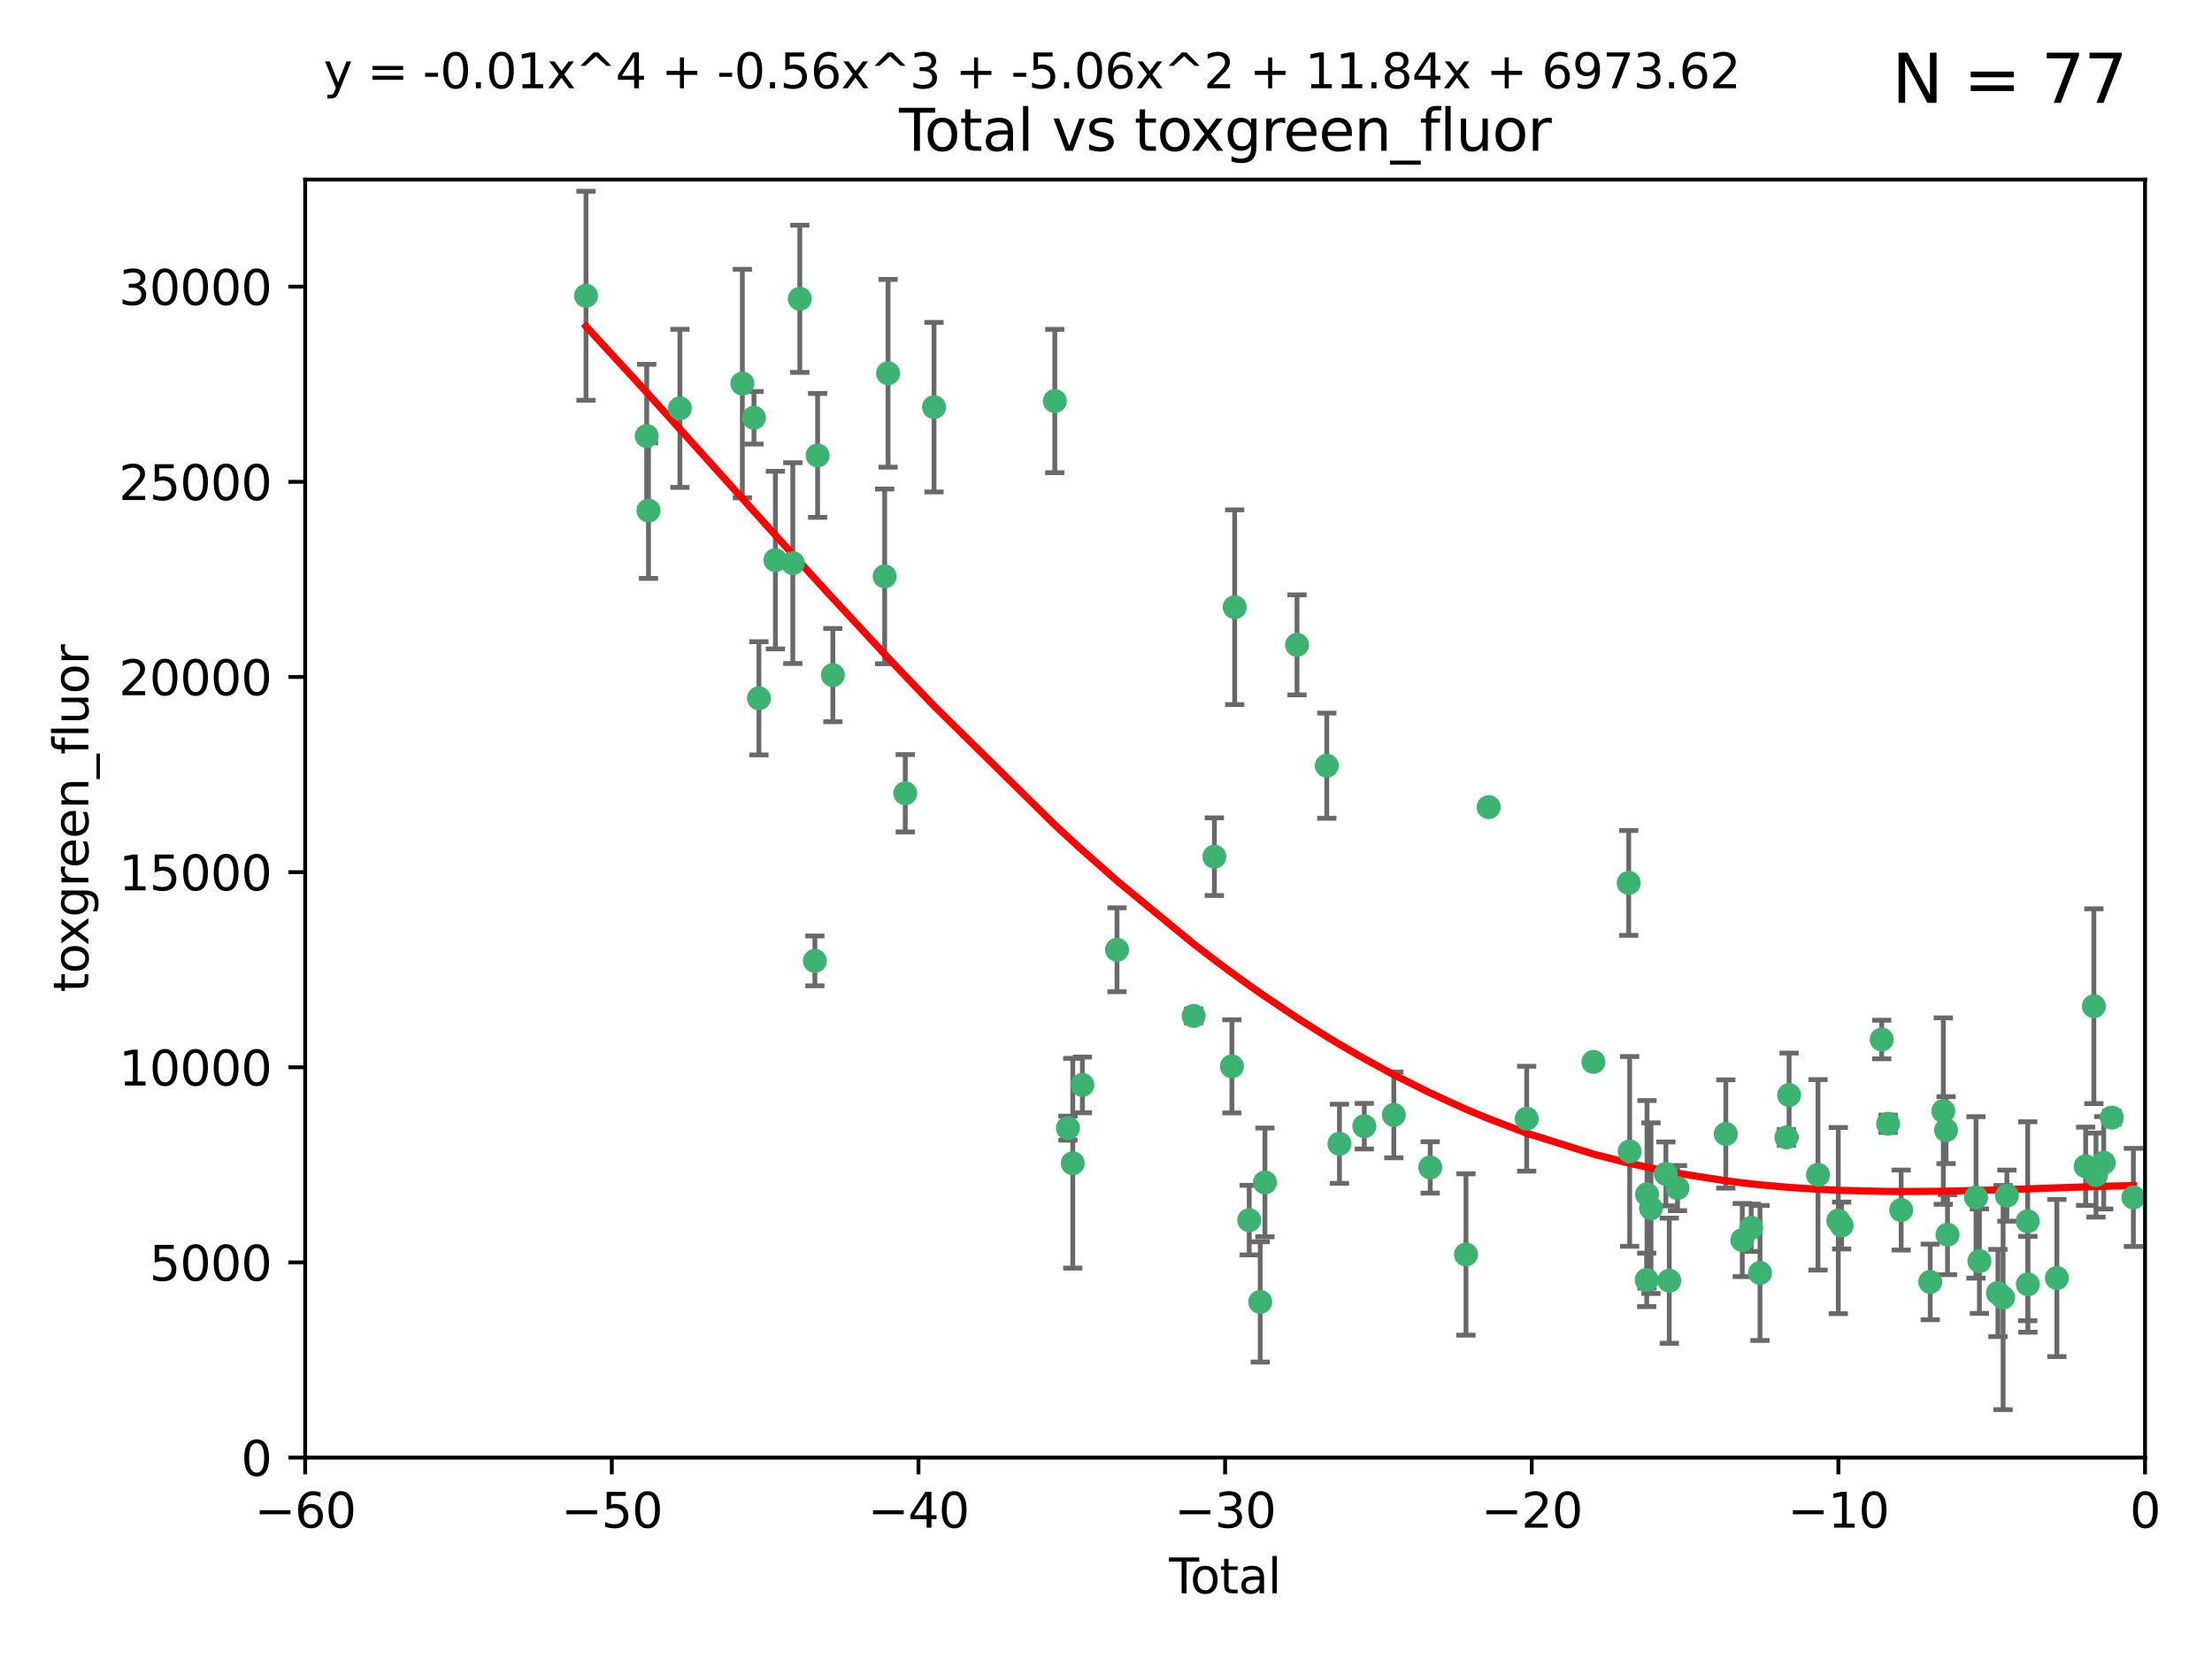 <?xml version="1.0" encoding="utf-8" standalone="no"?>
<!DOCTYPE svg PUBLIC "-//W3C//DTD SVG 1.1//EN"
  "http://www.w3.org/Graphics/SVG/1.1/DTD/svg11.dtd">
<svg xmlns:xlink="http://www.w3.org/1999/xlink" width="460.8pt" height="345.6pt" viewBox="0 0 460.8 345.6" xmlns="http://www.w3.org/2000/svg" version="1.1">
 <defs>
  <style type="text/css">*{stroke-linejoin: round; stroke-linecap: butt}</style>
 </defs>
 <g id="figure_1">
  <g id="patch_1">
   <path d="M 0 345.6 
L 460.8 345.6 
L 460.8 0 
L 0 0 
z
" style="fill: #ffffff"/>
  </g>
  <g id="axes_1">
   <g id="patch_2">
    <path d="M 63.571 303.64 
L 446.85 303.64 
L 446.85 37.411 
L 63.571 37.411 
z
" style="fill: #ffffff"/>
   </g>
   <g id="PathCollection_1">
    <defs>
     <path id="m71b52077fd" d="M 0 1.118 
C 0.297 1.118 0.581 1 0.791 0.791 
C 1 0.581 1.118 0.297 1.118 0 
C 1.118 -0.297 1 -0.581 0.791 -0.791 
C 0.581 -1 0.297 -1.118 0 -1.118 
C -0.297 -1.118 -0.581 -1 -0.791 -0.791 
C -1 -0.581 -1.118 -0.297 -1.118 0 
C -1.118 0.297 -1 0.581 -0.791 0.791 
C -0.581 1 -0.297 1.118 0 1.118 
z
" style="stroke: #3cb371"/>
    </defs>
    <g clip-path="url(#pa7310fe400)">
     <use xlink:href="#m71b52077fd" x="122.075" y="61.614" style="fill: #3cb371; stroke: #3cb371"/>
     <use xlink:href="#m71b52077fd" x="134.722" y="90.829" style="fill: #3cb371; stroke: #3cb371"/>
     <use xlink:href="#m71b52077fd" x="135.093" y="106.358" style="fill: #3cb371; stroke: #3cb371"/>
     <use xlink:href="#m71b52077fd" x="141.633" y="85.062" style="fill: #3cb371; stroke: #3cb371"/>
     <use xlink:href="#m71b52077fd" x="154.646" y="79.9" style="fill: #3cb371; stroke: #3cb371"/>
     <use xlink:href="#m71b52077fd" x="157.063" y="87.031" style="fill: #3cb371; stroke: #3cb371"/>
     <use xlink:href="#m71b52077fd" x="158.1" y="145.468" style="fill: #3cb371; stroke: #3cb371"/>
     <use xlink:href="#m71b52077fd" x="161.532" y="116.682" style="fill: #3cb371; stroke: #3cb371"/>
     <use xlink:href="#m71b52077fd" x="165.156" y="117.306" style="fill: #3cb371; stroke: #3cb371"/>
     <use xlink:href="#m71b52077fd" x="166.614" y="62.244" style="fill: #3cb371; stroke: #3cb371"/>
     <use xlink:href="#m71b52077fd" x="169.757" y="200.168" style="fill: #3cb371; stroke: #3cb371"/>
     <use xlink:href="#m71b52077fd" x="170.325" y="94.872" style="fill: #3cb371; stroke: #3cb371"/>
     <use xlink:href="#m71b52077fd" x="173.5" y="140.634" style="fill: #3cb371; stroke: #3cb371"/>
     <use xlink:href="#m71b52077fd" x="184.294" y="120.071" style="fill: #3cb371; stroke: #3cb371"/>
     <use xlink:href="#m71b52077fd" x="185" y="77.763" style="fill: #3cb371; stroke: #3cb371"/>
     <use xlink:href="#m71b52077fd" x="188.583" y="165.251" style="fill: #3cb371; stroke: #3cb371"/>
     <use xlink:href="#m71b52077fd" x="194.574" y="84.817" style="fill: #3cb371; stroke: #3cb371"/>
     <use xlink:href="#m71b52077fd" x="219.736" y="83.54" style="fill: #3cb371; stroke: #3cb371"/>
     <use xlink:href="#m71b52077fd" x="222.475" y="235.012" style="fill: #3cb371; stroke: #3cb371"/>
     <use xlink:href="#m71b52077fd" x="223.48" y="242.324" style="fill: #3cb371; stroke: #3cb371"/>
     <use xlink:href="#m71b52077fd" x="225.479" y="226.007" style="fill: #3cb371; stroke: #3cb371"/>
     <use xlink:href="#m71b52077fd" x="232.69" y="197.854" style="fill: #3cb371; stroke: #3cb371"/>
     <use xlink:href="#m71b52077fd" x="248.655" y="211.632" style="fill: #3cb371; stroke: #3cb371"/>
     <use xlink:href="#m71b52077fd" x="252.974" y="178.461" style="fill: #3cb371; stroke: #3cb371"/>
     <use xlink:href="#m71b52077fd" x="256.629" y="222.137" style="fill: #3cb371; stroke: #3cb371"/>
     <use xlink:href="#m71b52077fd" x="257.207" y="126.494" style="fill: #3cb371; stroke: #3cb371"/>
     <use xlink:href="#m71b52077fd" x="260.237" y="254.176" style="fill: #3cb371; stroke: #3cb371"/>
     <use xlink:href="#m71b52077fd" x="262.527" y="271.21" style="fill: #3cb371; stroke: #3cb371"/>
     <use xlink:href="#m71b52077fd" x="263.509" y="246.318" style="fill: #3cb371; stroke: #3cb371"/>
     <use xlink:href="#m71b52077fd" x="270.19" y="134.337" style="fill: #3cb371; stroke: #3cb371"/>
     <use xlink:href="#m71b52077fd" x="276.393" y="159.514" style="fill: #3cb371; stroke: #3cb371"/>
     <use xlink:href="#m71b52077fd" x="279.035" y="238.271" style="fill: #3cb371; stroke: #3cb371"/>
     <use xlink:href="#m71b52077fd" x="284.209" y="234.61" style="fill: #3cb371; stroke: #3cb371"/>
     <use xlink:href="#m71b52077fd" x="290.359" y="232.256" style="fill: #3cb371; stroke: #3cb371"/>
     <use xlink:href="#m71b52077fd" x="297.94" y="243.195" style="fill: #3cb371; stroke: #3cb371"/>
     <use xlink:href="#m71b52077fd" x="305.391" y="261.328" style="fill: #3cb371; stroke: #3cb371"/>
     <use xlink:href="#m71b52077fd" x="310.117" y="168.134" style="fill: #3cb371; stroke: #3cb371"/>
     <use xlink:href="#m71b52077fd" x="318.036" y="233.047" style="fill: #3cb371; stroke: #3cb371"/>
     <use xlink:href="#m71b52077fd" x="331.936" y="221.217" style="fill: #3cb371; stroke: #3cb371"/>
     <use xlink:href="#m71b52077fd" x="339.29" y="183.926" style="fill: #3cb371; stroke: #3cb371"/>
     <use xlink:href="#m71b52077fd" x="339.487" y="239.862" style="fill: #3cb371; stroke: #3cb371"/>
     <use xlink:href="#m71b52077fd" x="343.038" y="266.625" style="fill: #3cb371; stroke: #3cb371"/>
     <use xlink:href="#m71b52077fd" x="343.102" y="248.797" style="fill: #3cb371; stroke: #3cb371"/>
     <use xlink:href="#m71b52077fd" x="343.931" y="251.686" style="fill: #3cb371; stroke: #3cb371"/>
     <use xlink:href="#m71b52077fd" x="347.037" y="244.545" style="fill: #3cb371; stroke: #3cb371"/>
     <use xlink:href="#m71b52077fd" x="347.742" y="266.793" style="fill: #3cb371; stroke: #3cb371"/>
     <use xlink:href="#m71b52077fd" x="349.456" y="247.505" style="fill: #3cb371; stroke: #3cb371"/>
     <use xlink:href="#m71b52077fd" x="359.516" y="236.229" style="fill: #3cb371; stroke: #3cb371"/>
     <use xlink:href="#m71b52077fd" x="362.948" y="258.329" style="fill: #3cb371; stroke: #3cb371"/>
     <use xlink:href="#m71b52077fd" x="364.803" y="255.773" style="fill: #3cb371; stroke: #3cb371"/>
     <use xlink:href="#m71b52077fd" x="366.641" y="265.178" style="fill: #3cb371; stroke: #3cb371"/>
     <use xlink:href="#m71b52077fd" x="372.144" y="236.943" style="fill: #3cb371; stroke: #3cb371"/>
     <use xlink:href="#m71b52077fd" x="372.7" y="228.123" style="fill: #3cb371; stroke: #3cb371"/>
     <use xlink:href="#m71b52077fd" x="378.726" y="244.739" style="fill: #3cb371; stroke: #3cb371"/>
     <use xlink:href="#m71b52077fd" x="382.948" y="254.269" style="fill: #3cb371; stroke: #3cb371"/>
     <use xlink:href="#m71b52077fd" x="383.643" y="255.298" style="fill: #3cb371; stroke: #3cb371"/>
     <use xlink:href="#m71b52077fd" x="391.995" y="216.55" style="fill: #3cb371; stroke: #3cb371"/>
     <use xlink:href="#m71b52077fd" x="393.325" y="234.099" style="fill: #3cb371; stroke: #3cb371"/>
     <use xlink:href="#m71b52077fd" x="396.044" y="252.073" style="fill: #3cb371; stroke: #3cb371"/>
     <use xlink:href="#m71b52077fd" x="402.103" y="267.05" style="fill: #3cb371; stroke: #3cb371"/>
     <use xlink:href="#m71b52077fd" x="404.828" y="231.454" style="fill: #3cb371; stroke: #3cb371"/>
     <use xlink:href="#m71b52077fd" x="405.4" y="235.431" style="fill: #3cb371; stroke: #3cb371"/>
     <use xlink:href="#m71b52077fd" x="405.704" y="257.206" style="fill: #3cb371; stroke: #3cb371"/>
     <use xlink:href="#m71b52077fd" x="411.637" y="249.438" style="fill: #3cb371; stroke: #3cb371"/>
     <use xlink:href="#m71b52077fd" x="412.347" y="262.719" style="fill: #3cb371; stroke: #3cb371"/>
     <use xlink:href="#m71b52077fd" x="416.205" y="269.353" style="fill: #3cb371; stroke: #3cb371"/>
     <use xlink:href="#m71b52077fd" x="417.282" y="270.307" style="fill: #3cb371; stroke: #3cb371"/>
     <use xlink:href="#m71b52077fd" x="418.073" y="249.072" style="fill: #3cb371; stroke: #3cb371"/>
     <use xlink:href="#m71b52077fd" x="422.412" y="254.408" style="fill: #3cb371; stroke: #3cb371"/>
     <use xlink:href="#m71b52077fd" x="422.445" y="267.541" style="fill: #3cb371; stroke: #3cb371"/>
     <use xlink:href="#m71b52077fd" x="428.481" y="266.237" style="fill: #3cb371; stroke: #3cb371"/>
     <use xlink:href="#m71b52077fd" x="434.484" y="242.954" style="fill: #3cb371; stroke: #3cb371"/>
     <use xlink:href="#m71b52077fd" x="436.193" y="209.613" style="fill: #3cb371; stroke: #3cb371"/>
     <use xlink:href="#m71b52077fd" x="436.637" y="244.789" style="fill: #3cb371; stroke: #3cb371"/>
     <use xlink:href="#m71b52077fd" x="438.245" y="242.227" style="fill: #3cb371; stroke: #3cb371"/>
     <use xlink:href="#m71b52077fd" x="439.928" y="232.825" style="fill: #3cb371; stroke: #3cb371"/>
     <use xlink:href="#m71b52077fd" x="444.423" y="249.444" style="fill: #3cb371; stroke: #3cb371"/>
    </g>
   </g>
   <g id="matplotlib.axis_1">
    <g id="xtick_1">
     <g id="line2d_1">
      <defs>
       <path id="m2fe22527b1" d="M 0 0 
L 0 3.5 
" style="stroke: #000000; stroke-width: 0.8"/>
      </defs>
      <g>
       <use xlink:href="#m2fe22527b1" x="63.571" y="303.64" style="stroke: #000000; stroke-width: 0.8"/>
      </g>
     </g>
     <g id="text_1">
      <!-- −60 -->
      <g transform="translate(53.019 318.238)scale(0.1 -0.1)">
       <defs>
        <path id="DejaVuSans-2212" d="M 678 2272 
L 4684 2272 
L 4684 1741 
L 678 1741 
L 678 2272 
z
" transform="scale(0.016)"/>
        <path id="DejaVuSans-36" d="M 2113 2584 
Q 1688 2584 1439 2293 
Q 1191 2003 1191 1497 
Q 1191 994 1439 701 
Q 1688 409 2113 409 
Q 2538 409 2786 701 
Q 3034 994 3034 1497 
Q 3034 2003 2786 2293 
Q 2538 2584 2113 2584 
z
M 3366 4563 
L 3366 3988 
Q 3128 4100 2886 4159 
Q 2644 4219 2406 4219 
Q 1781 4219 1451 3797 
Q 1122 3375 1075 2522 
Q 1259 2794 1537 2939 
Q 1816 3084 2150 3084 
Q 2853 3084 3261 2657 
Q 3669 2231 3669 1497 
Q 3669 778 3244 343 
Q 2819 -91 2113 -91 
Q 1303 -91 875 529 
Q 447 1150 447 2328 
Q 447 3434 972 4092 
Q 1497 4750 2381 4750 
Q 2619 4750 2861 4703 
Q 3103 4656 3366 4563 
z
" transform="scale(0.016)"/>
        <path id="DejaVuSans-30" d="M 2034 4250 
Q 1547 4250 1301 3770 
Q 1056 3291 1056 2328 
Q 1056 1369 1301 889 
Q 1547 409 2034 409 
Q 2525 409 2770 889 
Q 3016 1369 3016 2328 
Q 3016 3291 2770 3770 
Q 2525 4250 2034 4250 
z
M 2034 4750 
Q 2819 4750 3233 4129 
Q 3647 3509 3647 2328 
Q 3647 1150 3233 529 
Q 2819 -91 2034 -91 
Q 1250 -91 836 529 
Q 422 1150 422 2328 
Q 422 3509 836 4129 
Q 1250 4750 2034 4750 
z
" transform="scale(0.016)"/>
       </defs>
       <use xlink:href="#DejaVuSans-2212"/>
       <use xlink:href="#DejaVuSans-36" x="83.789"/>
       <use xlink:href="#DejaVuSans-30" x="147.412"/>
      </g>
     </g>
    </g>
    <g id="xtick_2">
     <g id="line2d_2">
      <g>
       <use xlink:href="#m2fe22527b1" x="127.451" y="303.64" style="stroke: #000000; stroke-width: 0.8"/>
      </g>
     </g>
     <g id="text_2">
      <!-- −50 -->
      <g transform="translate(116.899 318.238)scale(0.1 -0.1)">
       <defs>
        <path id="DejaVuSans-35" d="M 691 4666 
L 3169 4666 
L 3169 4134 
L 1269 4134 
L 1269 2991 
Q 1406 3038 1543 3061 
Q 1681 3084 1819 3084 
Q 2600 3084 3056 2656 
Q 3513 2228 3513 1497 
Q 3513 744 3044 326 
Q 2575 -91 1722 -91 
Q 1428 -91 1123 -41 
Q 819 9 494 109 
L 494 744 
Q 775 591 1075 516 
Q 1375 441 1709 441 
Q 2250 441 2565 725 
Q 2881 1009 2881 1497 
Q 2881 1984 2565 2268 
Q 2250 2553 1709 2553 
Q 1456 2553 1204 2497 
Q 953 2441 691 2322 
L 691 4666 
z
" transform="scale(0.016)"/>
       </defs>
       <use xlink:href="#DejaVuSans-2212"/>
       <use xlink:href="#DejaVuSans-35" x="83.789"/>
       <use xlink:href="#DejaVuSans-30" x="147.412"/>
      </g>
     </g>
    </g>
    <g id="xtick_3">
     <g id="line2d_3">
      <g>
       <use xlink:href="#m2fe22527b1" x="191.331" y="303.64" style="stroke: #000000; stroke-width: 0.8"/>
      </g>
     </g>
     <g id="text_3">
      <!-- −40 -->
      <g transform="translate(180.778 318.238)scale(0.1 -0.1)">
       <defs>
        <path id="DejaVuSans-34" d="M 2419 4116 
L 825 1625 
L 2419 1625 
L 2419 4116 
z
M 2253 4666 
L 3047 4666 
L 3047 1625 
L 3713 1625 
L 3713 1100 
L 3047 1100 
L 3047 0 
L 2419 0 
L 2419 1100 
L 313 1100 
L 313 1709 
L 2253 4666 
z
" transform="scale(0.016)"/>
       </defs>
       <use xlink:href="#DejaVuSans-2212"/>
       <use xlink:href="#DejaVuSans-34" x="83.789"/>
       <use xlink:href="#DejaVuSans-30" x="147.412"/>
      </g>
     </g>
    </g>
    <g id="xtick_4">
     <g id="line2d_4">
      <g>
       <use xlink:href="#m2fe22527b1" x="255.211" y="303.64" style="stroke: #000000; stroke-width: 0.8"/>
      </g>
     </g>
     <g id="text_4">
      <!-- −30 -->
      <g transform="translate(244.658 318.238)scale(0.1 -0.1)">
       <defs>
        <path id="DejaVuSans-33" d="M 2597 2516 
Q 3050 2419 3304 2112 
Q 3559 1806 3559 1356 
Q 3559 666 3084 287 
Q 2609 -91 1734 -91 
Q 1441 -91 1130 -33 
Q 819 25 488 141 
L 488 750 
Q 750 597 1062 519 
Q 1375 441 1716 441 
Q 2309 441 2620 675 
Q 2931 909 2931 1356 
Q 2931 1769 2642 2001 
Q 2353 2234 1838 2234 
L 1294 2234 
L 1294 2753 
L 1863 2753 
Q 2328 2753 2575 2939 
Q 2822 3125 2822 3475 
Q 2822 3834 2567 4026 
Q 2313 4219 1838 4219 
Q 1578 4219 1281 4162 
Q 984 4106 628 3988 
L 628 4550 
Q 988 4650 1302 4700 
Q 1616 4750 1894 4750 
Q 2613 4750 3031 4423 
Q 3450 4097 3450 3541 
Q 3450 3153 3228 2886 
Q 3006 2619 2597 2516 
z
" transform="scale(0.016)"/>
       </defs>
       <use xlink:href="#DejaVuSans-2212"/>
       <use xlink:href="#DejaVuSans-33" x="83.789"/>
       <use xlink:href="#DejaVuSans-30" x="147.412"/>
      </g>
     </g>
    </g>
    <g id="xtick_5">
     <g id="line2d_5">
      <g>
       <use xlink:href="#m2fe22527b1" x="319.09" y="303.64" style="stroke: #000000; stroke-width: 0.8"/>
      </g>
     </g>
     <g id="text_5">
      <!-- −20 -->
      <g transform="translate(308.538 318.238)scale(0.1 -0.1)">
       <defs>
        <path id="DejaVuSans-32" d="M 1228 531 
L 3431 531 
L 3431 0 
L 469 0 
L 469 531 
Q 828 903 1448 1529 
Q 2069 2156 2228 2338 
Q 2531 2678 2651 2914 
Q 2772 3150 2772 3378 
Q 2772 3750 2511 3984 
Q 2250 4219 1831 4219 
Q 1534 4219 1204 4116 
Q 875 4013 500 3803 
L 500 4441 
Q 881 4594 1212 4672 
Q 1544 4750 1819 4750 
Q 2544 4750 2975 4387 
Q 3406 4025 3406 3419 
Q 3406 3131 3298 2873 
Q 3191 2616 2906 2266 
Q 2828 2175 2409 1742 
Q 1991 1309 1228 531 
z
" transform="scale(0.016)"/>
       </defs>
       <use xlink:href="#DejaVuSans-2212"/>
       <use xlink:href="#DejaVuSans-32" x="83.789"/>
       <use xlink:href="#DejaVuSans-30" x="147.412"/>
      </g>
     </g>
    </g>
    <g id="xtick_6">
     <g id="line2d_6">
      <g>
       <use xlink:href="#m2fe22527b1" x="382.97" y="303.64" style="stroke: #000000; stroke-width: 0.8"/>
      </g>
     </g>
     <g id="text_6">
      <!-- −10 -->
      <g transform="translate(372.418 318.238)scale(0.1 -0.1)">
       <defs>
        <path id="DejaVuSans-31" d="M 794 531 
L 1825 531 
L 1825 4091 
L 703 3866 
L 703 4441 
L 1819 4666 
L 2450 4666 
L 2450 531 
L 3481 531 
L 3481 0 
L 794 0 
L 794 531 
z
" transform="scale(0.016)"/>
       </defs>
       <use xlink:href="#DejaVuSans-2212"/>
       <use xlink:href="#DejaVuSans-31" x="83.789"/>
       <use xlink:href="#DejaVuSans-30" x="147.412"/>
      </g>
     </g>
    </g>
    <g id="xtick_7">
     <g id="line2d_7">
      <g>
       <use xlink:href="#m2fe22527b1" x="446.85" y="303.64" style="stroke: #000000; stroke-width: 0.8"/>
      </g>
     </g>
     <g id="text_7">
      <!-- 0 -->
      <g transform="translate(443.669 318.238)scale(0.1 -0.1)">
       <use xlink:href="#DejaVuSans-30"/>
      </g>
     </g>
    </g>
    <g id="text_8">
     <!-- Total -->
     <g transform="translate(243.534 331.917)scale(0.1 -0.1)">
      <defs>
       <path id="DejaVuSans-54" d="M -19 4666 
L 3928 4666 
L 3928 4134 
L 2272 4134 
L 2272 0 
L 1638 0 
L 1638 4134 
L -19 4134 
L -19 4666 
z
" transform="scale(0.016)"/>
       <path id="DejaVuSans-6f" d="M 1959 3097 
Q 1497 3097 1228 2736 
Q 959 2375 959 1747 
Q 959 1119 1226 758 
Q 1494 397 1959 397 
Q 2419 397 2687 759 
Q 2956 1122 2956 1747 
Q 2956 2369 2687 2733 
Q 2419 3097 1959 3097 
z
M 1959 3584 
Q 2709 3584 3137 3096 
Q 3566 2609 3566 1747 
Q 3566 888 3137 398 
Q 2709 -91 1959 -91 
Q 1206 -91 779 398 
Q 353 888 353 1747 
Q 353 2609 779 3096 
Q 1206 3584 1959 3584 
z
" transform="scale(0.016)"/>
       <path id="DejaVuSans-74" d="M 1172 4494 
L 1172 3500 
L 2356 3500 
L 2356 3053 
L 1172 3053 
L 1172 1153 
Q 1172 725 1289 603 
Q 1406 481 1766 481 
L 2356 481 
L 2356 0 
L 1766 0 
Q 1100 0 847 248 
Q 594 497 594 1153 
L 594 3053 
L 172 3053 
L 172 3500 
L 594 3500 
L 594 4494 
L 1172 4494 
z
" transform="scale(0.016)"/>
       <path id="DejaVuSans-61" d="M 2194 1759 
Q 1497 1759 1228 1600 
Q 959 1441 959 1056 
Q 959 750 1161 570 
Q 1363 391 1709 391 
Q 2188 391 2477 730 
Q 2766 1069 2766 1631 
L 2766 1759 
L 2194 1759 
z
M 3341 1997 
L 3341 0 
L 2766 0 
L 2766 531 
Q 2569 213 2275 61 
Q 1981 -91 1556 -91 
Q 1019 -91 701 211 
Q 384 513 384 1019 
Q 384 1609 779 1909 
Q 1175 2209 1959 2209 
L 2766 2209 
L 2766 2266 
Q 2766 2663 2505 2880 
Q 2244 3097 1772 3097 
Q 1472 3097 1187 3025 
Q 903 2953 641 2809 
L 641 3341 
Q 956 3463 1253 3523 
Q 1550 3584 1831 3584 
Q 2591 3584 2966 3190 
Q 3341 2797 3341 1997 
z
" transform="scale(0.016)"/>
       <path id="DejaVuSans-6c" d="M 603 4863 
L 1178 4863 
L 1178 0 
L 603 0 
L 603 4863 
z
" transform="scale(0.016)"/>
      </defs>
      <use xlink:href="#DejaVuSans-54"/>
      <use xlink:href="#DejaVuSans-6f" x="44.084"/>
      <use xlink:href="#DejaVuSans-74" x="105.266"/>
      <use xlink:href="#DejaVuSans-61" x="144.475"/>
      <use xlink:href="#DejaVuSans-6c" x="205.754"/>
     </g>
    </g>
   </g>
   <g id="matplotlib.axis_2">
    <g id="ytick_1">
     <g id="line2d_8">
      <defs>
       <path id="mcba766019e" d="M 0 0 
L -3.5 0 
" style="stroke: #000000; stroke-width: 0.8"/>
      </defs>
      <g>
       <use xlink:href="#mcba766019e" x="63.571" y="303.64" style="stroke: #000000; stroke-width: 0.8"/>
      </g>
     </g>
     <g id="text_9">
      <!-- 0 -->
      <g transform="translate(50.209 307.439)scale(0.1 -0.1)">
       <use xlink:href="#DejaVuSans-30"/>
      </g>
     </g>
    </g>
    <g id="ytick_2">
     <g id="line2d_9">
      <g>
       <use xlink:href="#mcba766019e" x="63.571" y="262.986" style="stroke: #000000; stroke-width: 0.8"/>
      </g>
     </g>
     <g id="text_10">
      <!-- 5000 -->
      <g transform="translate(31.121 266.786)scale(0.1 -0.1)">
       <use xlink:href="#DejaVuSans-35"/>
       <use xlink:href="#DejaVuSans-30" x="63.623"/>
       <use xlink:href="#DejaVuSans-30" x="127.246"/>
       <use xlink:href="#DejaVuSans-30" x="190.869"/>
      </g>
     </g>
    </g>
    <g id="ytick_3">
     <g id="line2d_10">
      <g>
       <use xlink:href="#mcba766019e" x="63.571" y="222.333" style="stroke: #000000; stroke-width: 0.8"/>
      </g>
     </g>
     <g id="text_11">
      <!-- 10000 -->
      <g transform="translate(24.759 226.132)scale(0.1 -0.1)">
       <use xlink:href="#DejaVuSans-31"/>
       <use xlink:href="#DejaVuSans-30" x="63.623"/>
       <use xlink:href="#DejaVuSans-30" x="127.246"/>
       <use xlink:href="#DejaVuSans-30" x="190.869"/>
       <use xlink:href="#DejaVuSans-30" x="254.492"/>
      </g>
     </g>
    </g>
    <g id="ytick_4">
     <g id="line2d_11">
      <g>
       <use xlink:href="#mcba766019e" x="63.571" y="181.679" style="stroke: #000000; stroke-width: 0.8"/>
      </g>
     </g>
     <g id="text_12">
      <!-- 15000 -->
      <g transform="translate(24.759 185.478)scale(0.1 -0.1)">
       <use xlink:href="#DejaVuSans-31"/>
       <use xlink:href="#DejaVuSans-35" x="63.623"/>
       <use xlink:href="#DejaVuSans-30" x="127.246"/>
       <use xlink:href="#DejaVuSans-30" x="190.869"/>
       <use xlink:href="#DejaVuSans-30" x="254.492"/>
      </g>
     </g>
    </g>
    <g id="ytick_5">
     <g id="line2d_12">
      <g>
       <use xlink:href="#mcba766019e" x="63.571" y="141.026" style="stroke: #000000; stroke-width: 0.8"/>
      </g>
     </g>
     <g id="text_13">
      <!-- 20000 -->
      <g transform="translate(24.759 144.825)scale(0.1 -0.1)">
       <use xlink:href="#DejaVuSans-32"/>
       <use xlink:href="#DejaVuSans-30" x="63.623"/>
       <use xlink:href="#DejaVuSans-30" x="127.246"/>
       <use xlink:href="#DejaVuSans-30" x="190.869"/>
       <use xlink:href="#DejaVuSans-30" x="254.492"/>
      </g>
     </g>
    </g>
    <g id="ytick_6">
     <g id="line2d_13">
      <g>
       <use xlink:href="#mcba766019e" x="63.571" y="100.372" style="stroke: #000000; stroke-width: 0.8"/>
      </g>
     </g>
     <g id="text_14">
      <!-- 25000 -->
      <g transform="translate(24.759 104.171)scale(0.1 -0.1)">
       <use xlink:href="#DejaVuSans-32"/>
       <use xlink:href="#DejaVuSans-35" x="63.623"/>
       <use xlink:href="#DejaVuSans-30" x="127.246"/>
       <use xlink:href="#DejaVuSans-30" x="190.869"/>
       <use xlink:href="#DejaVuSans-30" x="254.492"/>
      </g>
     </g>
    </g>
    <g id="ytick_7">
     <g id="line2d_14">
      <g>
       <use xlink:href="#mcba766019e" x="63.571" y="59.718" style="stroke: #000000; stroke-width: 0.8"/>
      </g>
     </g>
     <g id="text_15">
      <!-- 30000 -->
      <g transform="translate(24.759 63.518)scale(0.1 -0.1)">
       <use xlink:href="#DejaVuSans-33"/>
       <use xlink:href="#DejaVuSans-30" x="63.623"/>
       <use xlink:href="#DejaVuSans-30" x="127.246"/>
       <use xlink:href="#DejaVuSans-30" x="190.869"/>
       <use xlink:href="#DejaVuSans-30" x="254.492"/>
      </g>
     </g>
    </g>
    <g id="text_16">
     <!-- toxgreen_fluor -->
     <g transform="translate(18.401 206.72)rotate(-90)scale(0.1 -0.1)">
      <defs>
       <path id="DejaVuSans-78" d="M 3513 3500 
L 2247 1797 
L 3578 0 
L 2900 0 
L 1881 1375 
L 863 0 
L 184 0 
L 1544 1831 
L 300 3500 
L 978 3500 
L 1906 2253 
L 2834 3500 
L 3513 3500 
z
" transform="scale(0.016)"/>
       <path id="DejaVuSans-67" d="M 2906 1791 
Q 2906 2416 2648 2759 
Q 2391 3103 1925 3103 
Q 1463 3103 1205 2759 
Q 947 2416 947 1791 
Q 947 1169 1205 825 
Q 1463 481 1925 481 
Q 2391 481 2648 825 
Q 2906 1169 2906 1791 
z
M 3481 434 
Q 3481 -459 3084 -895 
Q 2688 -1331 1869 -1331 
Q 1566 -1331 1297 -1286 
Q 1028 -1241 775 -1147 
L 775 -588 
Q 1028 -725 1275 -790 
Q 1522 -856 1778 -856 
Q 2344 -856 2625 -561 
Q 2906 -266 2906 331 
L 2906 616 
Q 2728 306 2450 153 
Q 2172 0 1784 0 
Q 1141 0 747 490 
Q 353 981 353 1791 
Q 353 2603 747 3093 
Q 1141 3584 1784 3584 
Q 2172 3584 2450 3431 
Q 2728 3278 2906 2969 
L 2906 3500 
L 3481 3500 
L 3481 434 
z
" transform="scale(0.016)"/>
       <path id="DejaVuSans-72" d="M 2631 2963 
Q 2534 3019 2420 3045 
Q 2306 3072 2169 3072 
Q 1681 3072 1420 2755 
Q 1159 2438 1159 1844 
L 1159 0 
L 581 0 
L 581 3500 
L 1159 3500 
L 1159 2956 
Q 1341 3275 1631 3429 
Q 1922 3584 2338 3584 
Q 2397 3584 2469 3576 
Q 2541 3569 2628 3553 
L 2631 2963 
z
" transform="scale(0.016)"/>
       <path id="DejaVuSans-65" d="M 3597 1894 
L 3597 1613 
L 953 1613 
Q 991 1019 1311 708 
Q 1631 397 2203 397 
Q 2534 397 2845 478 
Q 3156 559 3463 722 
L 3463 178 
Q 3153 47 2828 -22 
Q 2503 -91 2169 -91 
Q 1331 -91 842 396 
Q 353 884 353 1716 
Q 353 2575 817 3079 
Q 1281 3584 2069 3584 
Q 2775 3584 3186 3129 
Q 3597 2675 3597 1894 
z
M 3022 2063 
Q 3016 2534 2758 2815 
Q 2500 3097 2075 3097 
Q 1594 3097 1305 2825 
Q 1016 2553 972 2059 
L 3022 2063 
z
" transform="scale(0.016)"/>
       <path id="DejaVuSans-6e" d="M 3513 2113 
L 3513 0 
L 2938 0 
L 2938 2094 
Q 2938 2591 2744 2837 
Q 2550 3084 2163 3084 
Q 1697 3084 1428 2787 
Q 1159 2491 1159 1978 
L 1159 0 
L 581 0 
L 581 3500 
L 1159 3500 
L 1159 2956 
Q 1366 3272 1645 3428 
Q 1925 3584 2291 3584 
Q 2894 3584 3203 3211 
Q 3513 2838 3513 2113 
z
" transform="scale(0.016)"/>
       <path id="DejaVuSans-5f" d="M 3263 -1063 
L 3263 -1509 
L -63 -1509 
L -63 -1063 
L 3263 -1063 
z
" transform="scale(0.016)"/>
       <path id="DejaVuSans-66" d="M 2375 4863 
L 2375 4384 
L 1825 4384 
Q 1516 4384 1395 4259 
Q 1275 4134 1275 3809 
L 1275 3500 
L 2222 3500 
L 2222 3053 
L 1275 3053 
L 1275 0 
L 697 0 
L 697 3053 
L 147 3053 
L 147 3500 
L 697 3500 
L 697 3744 
Q 697 4328 969 4595 
Q 1241 4863 1831 4863 
L 2375 4863 
z
" transform="scale(0.016)"/>
       <path id="DejaVuSans-75" d="M 544 1381 
L 544 3500 
L 1119 3500 
L 1119 1403 
Q 1119 906 1312 657 
Q 1506 409 1894 409 
Q 2359 409 2629 706 
Q 2900 1003 2900 1516 
L 2900 3500 
L 3475 3500 
L 3475 0 
L 2900 0 
L 2900 538 
Q 2691 219 2414 64 
Q 2138 -91 1772 -91 
Q 1169 -91 856 284 
Q 544 659 544 1381 
z
M 1991 3584 
L 1991 3584 
z
" transform="scale(0.016)"/>
      </defs>
      <use xlink:href="#DejaVuSans-74"/>
      <use xlink:href="#DejaVuSans-6f" x="39.209"/>
      <use xlink:href="#DejaVuSans-78" x="97.266"/>
      <use xlink:href="#DejaVuSans-67" x="156.445"/>
      <use xlink:href="#DejaVuSans-72" x="219.922"/>
      <use xlink:href="#DejaVuSans-65" x="258.785"/>
      <use xlink:href="#DejaVuSans-65" x="320.309"/>
      <use xlink:href="#DejaVuSans-6e" x="381.832"/>
      <use xlink:href="#DejaVuSans-5f" x="445.211"/>
      <use xlink:href="#DejaVuSans-66" x="495.211"/>
      <use xlink:href="#DejaVuSans-6c" x="530.416"/>
      <use xlink:href="#DejaVuSans-75" x="558.199"/>
      <use xlink:href="#DejaVuSans-6f" x="621.578"/>
      <use xlink:href="#DejaVuSans-72" x="682.76"/>
     </g>
    </g>
   </g>
   <g id="LineCollection_1">
    <path d="M 122.075 83.38 
L 122.075 39.848 
" clip-path="url(#pa7310fe400)" style="fill: none; stroke: #696969"/>
    <path d="M 134.722 105.759 
L 134.722 75.9 
" clip-path="url(#pa7310fe400)" style="fill: none; stroke: #696969"/>
    <path d="M 135.093 120.489 
L 135.093 92.227 
" clip-path="url(#pa7310fe400)" style="fill: none; stroke: #696969"/>
    <path d="M 141.633 101.528 
L 141.633 68.595 
" clip-path="url(#pa7310fe400)" style="fill: none; stroke: #696969"/>
    <path d="M 154.646 103.698 
L 154.646 56.102 
" clip-path="url(#pa7310fe400)" style="fill: none; stroke: #696969"/>
    <path d="M 157.063 92.506 
L 157.063 81.557 
" clip-path="url(#pa7310fe400)" style="fill: none; stroke: #696969"/>
    <path d="M 158.1 157.254 
L 158.1 133.683 
" clip-path="url(#pa7310fe400)" style="fill: none; stroke: #696969"/>
    <path d="M 161.532 135.19 
L 161.532 98.175 
" clip-path="url(#pa7310fe400)" style="fill: none; stroke: #696969"/>
    <path d="M 165.156 138.218 
L 165.156 96.393 
" clip-path="url(#pa7310fe400)" style="fill: none; stroke: #696969"/>
    <path d="M 166.614 77.579 
L 166.614 46.91 
" clip-path="url(#pa7310fe400)" style="fill: none; stroke: #696969"/>
    <path d="M 169.757 205.359 
L 169.757 194.977 
" clip-path="url(#pa7310fe400)" style="fill: none; stroke: #696969"/>
    <path d="M 170.325 107.775 
L 170.325 81.969 
" clip-path="url(#pa7310fe400)" style="fill: none; stroke: #696969"/>
    <path d="M 173.5 150.349 
L 173.5 130.92 
" clip-path="url(#pa7310fe400)" style="fill: none; stroke: #696969"/>
    <path d="M 184.294 138.271 
L 184.294 101.87 
" clip-path="url(#pa7310fe400)" style="fill: none; stroke: #696969"/>
    <path d="M 185 97.317 
L 185 58.209 
" clip-path="url(#pa7310fe400)" style="fill: none; stroke: #696969"/>
    <path d="M 188.583 173.31 
L 188.583 157.193 
" clip-path="url(#pa7310fe400)" style="fill: none; stroke: #696969"/>
    <path d="M 194.574 102.476 
L 194.574 67.157 
" clip-path="url(#pa7310fe400)" style="fill: none; stroke: #696969"/>
    <path d="M 219.736 98.468 
L 219.736 68.613 
" clip-path="url(#pa7310fe400)" style="fill: none; stroke: #696969"/>
    <path d="M 222.475 237.516 
L 222.475 232.507 
" clip-path="url(#pa7310fe400)" style="fill: none; stroke: #696969"/>
    <path d="M 223.48 264.166 
L 223.48 220.481 
" clip-path="url(#pa7310fe400)" style="fill: none; stroke: #696969"/>
    <path d="M 225.479 231.811 
L 225.479 220.203 
" clip-path="url(#pa7310fe400)" style="fill: none; stroke: #696969"/>
    <path d="M 232.69 206.59 
L 232.69 189.118 
" clip-path="url(#pa7310fe400)" style="fill: none; stroke: #696969"/>
    <path d="M 248.655 213.084 
L 248.655 210.18 
" clip-path="url(#pa7310fe400)" style="fill: none; stroke: #696969"/>
    <path d="M 252.974 186.549 
L 252.974 170.372 
" clip-path="url(#pa7310fe400)" style="fill: none; stroke: #696969"/>
    <path d="M 256.629 231.84 
L 256.629 212.434 
" clip-path="url(#pa7310fe400)" style="fill: none; stroke: #696969"/>
    <path d="M 257.207 146.774 
L 257.207 106.214 
" clip-path="url(#pa7310fe400)" style="fill: none; stroke: #696969"/>
    <path d="M 260.237 261.425 
L 260.237 246.927 
" clip-path="url(#pa7310fe400)" style="fill: none; stroke: #696969"/>
    <path d="M 262.527 283.742 
L 262.527 258.678 
" clip-path="url(#pa7310fe400)" style="fill: none; stroke: #696969"/>
    <path d="M 263.509 257.644 
L 263.509 234.991 
" clip-path="url(#pa7310fe400)" style="fill: none; stroke: #696969"/>
    <path d="M 270.19 144.76 
L 270.19 123.915 
" clip-path="url(#pa7310fe400)" style="fill: none; stroke: #696969"/>
    <path d="M 276.393 170.467 
L 276.393 148.56 
" clip-path="url(#pa7310fe400)" style="fill: none; stroke: #696969"/>
    <path d="M 279.035 246.513 
L 279.035 230.028 
" clip-path="url(#pa7310fe400)" style="fill: none; stroke: #696969"/>
    <path d="M 284.209 239.354 
L 284.209 229.865 
" clip-path="url(#pa7310fe400)" style="fill: none; stroke: #696969"/>
    <path d="M 290.359 241.194 
L 290.359 223.317 
" clip-path="url(#pa7310fe400)" style="fill: none; stroke: #696969"/>
    <path d="M 297.94 248.545 
L 297.94 237.845 
" clip-path="url(#pa7310fe400)" style="fill: none; stroke: #696969"/>
    <path d="M 305.391 278.138 
L 305.391 244.518 
" clip-path="url(#pa7310fe400)" style="fill: none; stroke: #696969"/>
    <path d="M 310.117 168.892 
L 310.117 167.376 
" clip-path="url(#pa7310fe400)" style="fill: none; stroke: #696969"/>
    <path d="M 318.036 243.969 
L 318.036 222.125 
" clip-path="url(#pa7310fe400)" style="fill: none; stroke: #696969"/>
    <path d="M 331.936 222.051 
L 331.936 220.383 
" clip-path="url(#pa7310fe400)" style="fill: none; stroke: #696969"/>
    <path d="M 339.29 194.845 
L 339.29 173.007 
" clip-path="url(#pa7310fe400)" style="fill: none; stroke: #696969"/>
    <path d="M 339.487 259.624 
L 339.487 220.1 
" clip-path="url(#pa7310fe400)" style="fill: none; stroke: #696969"/>
    <path d="M 343.038 272.192 
L 343.038 261.058 
" clip-path="url(#pa7310fe400)" style="fill: none; stroke: #696969"/>
    <path d="M 343.102 268.328 
L 343.102 229.266 
" clip-path="url(#pa7310fe400)" style="fill: none; stroke: #696969"/>
    <path d="M 343.931 269.46 
L 343.931 233.912 
" clip-path="url(#pa7310fe400)" style="fill: none; stroke: #696969"/>
    <path d="M 347.037 251.202 
L 347.037 237.887 
" clip-path="url(#pa7310fe400)" style="fill: none; stroke: #696969"/>
    <path d="M 347.742 279.835 
L 347.742 253.752 
" clip-path="url(#pa7310fe400)" style="fill: none; stroke: #696969"/>
    <path d="M 349.456 252.2 
L 349.456 242.809 
" clip-path="url(#pa7310fe400)" style="fill: none; stroke: #696969"/>
    <path d="M 359.516 247.506 
L 359.516 224.952 
" clip-path="url(#pa7310fe400)" style="fill: none; stroke: #696969"/>
    <path d="M 362.948 265.947 
L 362.948 250.711 
" clip-path="url(#pa7310fe400)" style="fill: none; stroke: #696969"/>
    <path d="M 364.803 260.699 
L 364.803 250.847 
" clip-path="url(#pa7310fe400)" style="fill: none; stroke: #696969"/>
    <path d="M 366.641 279.248 
L 366.641 251.108 
" clip-path="url(#pa7310fe400)" style="fill: none; stroke: #696969"/>
    <path d="M 372.144 238.573 
L 372.144 235.313 
" clip-path="url(#pa7310fe400)" style="fill: none; stroke: #696969"/>
    <path d="M 372.7 236.876 
L 372.7 219.369 
" clip-path="url(#pa7310fe400)" style="fill: none; stroke: #696969"/>
    <path d="M 378.726 264.575 
L 378.726 224.902 
" clip-path="url(#pa7310fe400)" style="fill: none; stroke: #696969"/>
    <path d="M 382.948 273.656 
L 382.948 234.881 
" clip-path="url(#pa7310fe400)" style="fill: none; stroke: #696969"/>
    <path d="M 383.643 260.179 
L 383.643 250.417 
" clip-path="url(#pa7310fe400)" style="fill: none; stroke: #696969"/>
    <path d="M 391.995 220.567 
L 391.995 212.534 
" clip-path="url(#pa7310fe400)" style="fill: none; stroke: #696969"/>
    <path d="M 393.325 235.898 
L 393.325 232.3 
" clip-path="url(#pa7310fe400)" style="fill: none; stroke: #696969"/>
    <path d="M 396.044 260.406 
L 396.044 243.74 
" clip-path="url(#pa7310fe400)" style="fill: none; stroke: #696969"/>
    <path d="M 402.103 274.924 
L 402.103 259.176 
" clip-path="url(#pa7310fe400)" style="fill: none; stroke: #696969"/>
    <path d="M 404.828 250.871 
L 404.828 212.037 
" clip-path="url(#pa7310fe400)" style="fill: none; stroke: #696969"/>
    <path d="M 405.4 242.403 
L 405.4 228.458 
" clip-path="url(#pa7310fe400)" style="fill: none; stroke: #696969"/>
    <path d="M 405.704 265.54 
L 405.704 248.873 
" clip-path="url(#pa7310fe400)" style="fill: none; stroke: #696969"/>
    <path d="M 411.637 266.257 
L 411.637 232.619 
" clip-path="url(#pa7310fe400)" style="fill: none; stroke: #696969"/>
    <path d="M 412.347 273.599 
L 412.347 251.839 
" clip-path="url(#pa7310fe400)" style="fill: none; stroke: #696969"/>
    <path d="M 416.205 278.442 
L 416.205 260.264 
" clip-path="url(#pa7310fe400)" style="fill: none; stroke: #696969"/>
    <path d="M 417.282 293.652 
L 417.282 246.963 
" clip-path="url(#pa7310fe400)" style="fill: none; stroke: #696969"/>
    <path d="M 418.073 254.396 
L 418.073 243.748 
" clip-path="url(#pa7310fe400)" style="fill: none; stroke: #696969"/>
    <path d="M 422.412 275.128 
L 422.412 233.688 
" clip-path="url(#pa7310fe400)" style="fill: none; stroke: #696969"/>
    <path d="M 422.445 277.528 
L 422.445 257.554 
" clip-path="url(#pa7310fe400)" style="fill: none; stroke: #696969"/>
    <path d="M 428.481 282.602 
L 428.481 249.872 
" clip-path="url(#pa7310fe400)" style="fill: none; stroke: #696969"/>
    <path d="M 434.484 251.109 
L 434.484 234.798 
" clip-path="url(#pa7310fe400)" style="fill: none; stroke: #696969"/>
    <path d="M 436.193 229.904 
L 436.193 189.322 
" clip-path="url(#pa7310fe400)" style="fill: none; stroke: #696969"/>
    <path d="M 436.637 253.537 
L 436.637 236.041 
" clip-path="url(#pa7310fe400)" style="fill: none; stroke: #696969"/>
    <path d="M 438.245 251.85 
L 438.245 232.604 
" clip-path="url(#pa7310fe400)" style="fill: none; stroke: #696969"/>
    <path d="M 439.928 234.174 
L 439.928 231.476 
" clip-path="url(#pa7310fe400)" style="fill: none; stroke: #696969"/>
    <path d="M 444.423 259.662 
L 444.423 239.226 
" clip-path="url(#pa7310fe400)" style="fill: none; stroke: #696969"/>
   </g>
   <g id="line2d_15">
    <defs>
     <path id="mf2b161b0d4" d="M 2 0 
L -2 -0 
" style="stroke: #696969"/>
    </defs>
    <g clip-path="url(#pa7310fe400)">
     <use xlink:href="#mf2b161b0d4" x="122.075" y="83.38" style="fill: #696969; stroke: #696969"/>
     <use xlink:href="#mf2b161b0d4" x="134.722" y="105.759" style="fill: #696969; stroke: #696969"/>
     <use xlink:href="#mf2b161b0d4" x="135.093" y="120.489" style="fill: #696969; stroke: #696969"/>
     <use xlink:href="#mf2b161b0d4" x="141.633" y="101.528" style="fill: #696969; stroke: #696969"/>
     <use xlink:href="#mf2b161b0d4" x="154.646" y="103.698" style="fill: #696969; stroke: #696969"/>
     <use xlink:href="#mf2b161b0d4" x="157.063" y="92.506" style="fill: #696969; stroke: #696969"/>
     <use xlink:href="#mf2b161b0d4" x="158.1" y="157.254" style="fill: #696969; stroke: #696969"/>
     <use xlink:href="#mf2b161b0d4" x="161.532" y="135.19" style="fill: #696969; stroke: #696969"/>
     <use xlink:href="#mf2b161b0d4" x="165.156" y="138.218" style="fill: #696969; stroke: #696969"/>
     <use xlink:href="#mf2b161b0d4" x="166.614" y="77.579" style="fill: #696969; stroke: #696969"/>
     <use xlink:href="#mf2b161b0d4" x="169.757" y="205.359" style="fill: #696969; stroke: #696969"/>
     <use xlink:href="#mf2b161b0d4" x="170.325" y="107.775" style="fill: #696969; stroke: #696969"/>
     <use xlink:href="#mf2b161b0d4" x="173.5" y="150.349" style="fill: #696969; stroke: #696969"/>
     <use xlink:href="#mf2b161b0d4" x="184.294" y="138.271" style="fill: #696969; stroke: #696969"/>
     <use xlink:href="#mf2b161b0d4" x="185" y="97.317" style="fill: #696969; stroke: #696969"/>
     <use xlink:href="#mf2b161b0d4" x="188.583" y="173.31" style="fill: #696969; stroke: #696969"/>
     <use xlink:href="#mf2b161b0d4" x="194.574" y="102.476" style="fill: #696969; stroke: #696969"/>
     <use xlink:href="#mf2b161b0d4" x="219.736" y="98.468" style="fill: #696969; stroke: #696969"/>
     <use xlink:href="#mf2b161b0d4" x="222.475" y="237.516" style="fill: #696969; stroke: #696969"/>
     <use xlink:href="#mf2b161b0d4" x="223.48" y="264.166" style="fill: #696969; stroke: #696969"/>
     <use xlink:href="#mf2b161b0d4" x="225.479" y="231.811" style="fill: #696969; stroke: #696969"/>
     <use xlink:href="#mf2b161b0d4" x="232.69" y="206.59" style="fill: #696969; stroke: #696969"/>
     <use xlink:href="#mf2b161b0d4" x="248.655" y="213.084" style="fill: #696969; stroke: #696969"/>
     <use xlink:href="#mf2b161b0d4" x="252.974" y="186.549" style="fill: #696969; stroke: #696969"/>
     <use xlink:href="#mf2b161b0d4" x="256.629" y="231.84" style="fill: #696969; stroke: #696969"/>
     <use xlink:href="#mf2b161b0d4" x="257.207" y="146.774" style="fill: #696969; stroke: #696969"/>
     <use xlink:href="#mf2b161b0d4" x="260.237" y="261.425" style="fill: #696969; stroke: #696969"/>
     <use xlink:href="#mf2b161b0d4" x="262.527" y="283.742" style="fill: #696969; stroke: #696969"/>
     <use xlink:href="#mf2b161b0d4" x="263.509" y="257.644" style="fill: #696969; stroke: #696969"/>
     <use xlink:href="#mf2b161b0d4" x="270.19" y="144.76" style="fill: #696969; stroke: #696969"/>
     <use xlink:href="#mf2b161b0d4" x="276.393" y="170.467" style="fill: #696969; stroke: #696969"/>
     <use xlink:href="#mf2b161b0d4" x="279.035" y="246.513" style="fill: #696969; stroke: #696969"/>
     <use xlink:href="#mf2b161b0d4" x="284.209" y="239.354" style="fill: #696969; stroke: #696969"/>
     <use xlink:href="#mf2b161b0d4" x="290.359" y="241.194" style="fill: #696969; stroke: #696969"/>
     <use xlink:href="#mf2b161b0d4" x="297.94" y="248.545" style="fill: #696969; stroke: #696969"/>
     <use xlink:href="#mf2b161b0d4" x="305.391" y="278.138" style="fill: #696969; stroke: #696969"/>
     <use xlink:href="#mf2b161b0d4" x="310.117" y="168.892" style="fill: #696969; stroke: #696969"/>
     <use xlink:href="#mf2b161b0d4" x="318.036" y="243.969" style="fill: #696969; stroke: #696969"/>
     <use xlink:href="#mf2b161b0d4" x="331.936" y="222.051" style="fill: #696969; stroke: #696969"/>
     <use xlink:href="#mf2b161b0d4" x="339.29" y="194.845" style="fill: #696969; stroke: #696969"/>
     <use xlink:href="#mf2b161b0d4" x="339.487" y="259.624" style="fill: #696969; stroke: #696969"/>
     <use xlink:href="#mf2b161b0d4" x="343.038" y="272.192" style="fill: #696969; stroke: #696969"/>
     <use xlink:href="#mf2b161b0d4" x="343.102" y="268.328" style="fill: #696969; stroke: #696969"/>
     <use xlink:href="#mf2b161b0d4" x="343.931" y="269.46" style="fill: #696969; stroke: #696969"/>
     <use xlink:href="#mf2b161b0d4" x="347.037" y="251.202" style="fill: #696969; stroke: #696969"/>
     <use xlink:href="#mf2b161b0d4" x="347.742" y="279.835" style="fill: #696969; stroke: #696969"/>
     <use xlink:href="#mf2b161b0d4" x="349.456" y="252.2" style="fill: #696969; stroke: #696969"/>
     <use xlink:href="#mf2b161b0d4" x="359.516" y="247.506" style="fill: #696969; stroke: #696969"/>
     <use xlink:href="#mf2b161b0d4" x="362.948" y="265.947" style="fill: #696969; stroke: #696969"/>
     <use xlink:href="#mf2b161b0d4" x="364.803" y="260.699" style="fill: #696969; stroke: #696969"/>
     <use xlink:href="#mf2b161b0d4" x="366.641" y="279.248" style="fill: #696969; stroke: #696969"/>
     <use xlink:href="#mf2b161b0d4" x="372.144" y="238.573" style="fill: #696969; stroke: #696969"/>
     <use xlink:href="#mf2b161b0d4" x="372.7" y="236.876" style="fill: #696969; stroke: #696969"/>
     <use xlink:href="#mf2b161b0d4" x="378.726" y="264.575" style="fill: #696969; stroke: #696969"/>
     <use xlink:href="#mf2b161b0d4" x="382.948" y="273.656" style="fill: #696969; stroke: #696969"/>
     <use xlink:href="#mf2b161b0d4" x="383.643" y="260.179" style="fill: #696969; stroke: #696969"/>
     <use xlink:href="#mf2b161b0d4" x="391.995" y="220.567" style="fill: #696969; stroke: #696969"/>
     <use xlink:href="#mf2b161b0d4" x="393.325" y="235.898" style="fill: #696969; stroke: #696969"/>
     <use xlink:href="#mf2b161b0d4" x="396.044" y="260.406" style="fill: #696969; stroke: #696969"/>
     <use xlink:href="#mf2b161b0d4" x="402.103" y="274.924" style="fill: #696969; stroke: #696969"/>
     <use xlink:href="#mf2b161b0d4" x="404.828" y="250.871" style="fill: #696969; stroke: #696969"/>
     <use xlink:href="#mf2b161b0d4" x="405.4" y="242.403" style="fill: #696969; stroke: #696969"/>
     <use xlink:href="#mf2b161b0d4" x="405.704" y="265.54" style="fill: #696969; stroke: #696969"/>
     <use xlink:href="#mf2b161b0d4" x="411.637" y="266.257" style="fill: #696969; stroke: #696969"/>
     <use xlink:href="#mf2b161b0d4" x="412.347" y="273.599" style="fill: #696969; stroke: #696969"/>
     <use xlink:href="#mf2b161b0d4" x="416.205" y="278.442" style="fill: #696969; stroke: #696969"/>
     <use xlink:href="#mf2b161b0d4" x="417.282" y="293.652" style="fill: #696969; stroke: #696969"/>
     <use xlink:href="#mf2b161b0d4" x="418.073" y="254.396" style="fill: #696969; stroke: #696969"/>
     <use xlink:href="#mf2b161b0d4" x="422.412" y="275.128" style="fill: #696969; stroke: #696969"/>
     <use xlink:href="#mf2b161b0d4" x="422.445" y="277.528" style="fill: #696969; stroke: #696969"/>
     <use xlink:href="#mf2b161b0d4" x="428.481" y="282.602" style="fill: #696969; stroke: #696969"/>
     <use xlink:href="#mf2b161b0d4" x="434.484" y="251.109" style="fill: #696969; stroke: #696969"/>
     <use xlink:href="#mf2b161b0d4" x="436.193" y="229.904" style="fill: #696969; stroke: #696969"/>
     <use xlink:href="#mf2b161b0d4" x="436.637" y="253.537" style="fill: #696969; stroke: #696969"/>
     <use xlink:href="#mf2b161b0d4" x="438.245" y="251.85" style="fill: #696969; stroke: #696969"/>
     <use xlink:href="#mf2b161b0d4" x="439.928" y="234.174" style="fill: #696969; stroke: #696969"/>
     <use xlink:href="#mf2b161b0d4" x="444.423" y="259.662" style="fill: #696969; stroke: #696969"/>
    </g>
   </g>
   <g id="line2d_16">
    <g clip-path="url(#pa7310fe400)">
     <use xlink:href="#mf2b161b0d4" x="122.075" y="39.848" style="fill: #696969; stroke: #696969"/>
     <use xlink:href="#mf2b161b0d4" x="134.722" y="75.9" style="fill: #696969; stroke: #696969"/>
     <use xlink:href="#mf2b161b0d4" x="135.093" y="92.227" style="fill: #696969; stroke: #696969"/>
     <use xlink:href="#mf2b161b0d4" x="141.633" y="68.595" style="fill: #696969; stroke: #696969"/>
     <use xlink:href="#mf2b161b0d4" x="154.646" y="56.102" style="fill: #696969; stroke: #696969"/>
     <use xlink:href="#mf2b161b0d4" x="157.063" y="81.557" style="fill: #696969; stroke: #696969"/>
     <use xlink:href="#mf2b161b0d4" x="158.1" y="133.683" style="fill: #696969; stroke: #696969"/>
     <use xlink:href="#mf2b161b0d4" x="161.532" y="98.175" style="fill: #696969; stroke: #696969"/>
     <use xlink:href="#mf2b161b0d4" x="165.156" y="96.393" style="fill: #696969; stroke: #696969"/>
     <use xlink:href="#mf2b161b0d4" x="166.614" y="46.91" style="fill: #696969; stroke: #696969"/>
     <use xlink:href="#mf2b161b0d4" x="169.757" y="194.977" style="fill: #696969; stroke: #696969"/>
     <use xlink:href="#mf2b161b0d4" x="170.325" y="81.969" style="fill: #696969; stroke: #696969"/>
     <use xlink:href="#mf2b161b0d4" x="173.5" y="130.92" style="fill: #696969; stroke: #696969"/>
     <use xlink:href="#mf2b161b0d4" x="184.294" y="101.87" style="fill: #696969; stroke: #696969"/>
     <use xlink:href="#mf2b161b0d4" x="185" y="58.209" style="fill: #696969; stroke: #696969"/>
     <use xlink:href="#mf2b161b0d4" x="188.583" y="157.193" style="fill: #696969; stroke: #696969"/>
     <use xlink:href="#mf2b161b0d4" x="194.574" y="67.157" style="fill: #696969; stroke: #696969"/>
     <use xlink:href="#mf2b161b0d4" x="219.736" y="68.613" style="fill: #696969; stroke: #696969"/>
     <use xlink:href="#mf2b161b0d4" x="222.475" y="232.507" style="fill: #696969; stroke: #696969"/>
     <use xlink:href="#mf2b161b0d4" x="223.48" y="220.481" style="fill: #696969; stroke: #696969"/>
     <use xlink:href="#mf2b161b0d4" x="225.479" y="220.203" style="fill: #696969; stroke: #696969"/>
     <use xlink:href="#mf2b161b0d4" x="232.69" y="189.118" style="fill: #696969; stroke: #696969"/>
     <use xlink:href="#mf2b161b0d4" x="248.655" y="210.18" style="fill: #696969; stroke: #696969"/>
     <use xlink:href="#mf2b161b0d4" x="252.974" y="170.372" style="fill: #696969; stroke: #696969"/>
     <use xlink:href="#mf2b161b0d4" x="256.629" y="212.434" style="fill: #696969; stroke: #696969"/>
     <use xlink:href="#mf2b161b0d4" x="257.207" y="106.214" style="fill: #696969; stroke: #696969"/>
     <use xlink:href="#mf2b161b0d4" x="260.237" y="246.927" style="fill: #696969; stroke: #696969"/>
     <use xlink:href="#mf2b161b0d4" x="262.527" y="258.678" style="fill: #696969; stroke: #696969"/>
     <use xlink:href="#mf2b161b0d4" x="263.509" y="234.991" style="fill: #696969; stroke: #696969"/>
     <use xlink:href="#mf2b161b0d4" x="270.19" y="123.915" style="fill: #696969; stroke: #696969"/>
     <use xlink:href="#mf2b161b0d4" x="276.393" y="148.56" style="fill: #696969; stroke: #696969"/>
     <use xlink:href="#mf2b161b0d4" x="279.035" y="230.028" style="fill: #696969; stroke: #696969"/>
     <use xlink:href="#mf2b161b0d4" x="284.209" y="229.865" style="fill: #696969; stroke: #696969"/>
     <use xlink:href="#mf2b161b0d4" x="290.359" y="223.317" style="fill: #696969; stroke: #696969"/>
     <use xlink:href="#mf2b161b0d4" x="297.94" y="237.845" style="fill: #696969; stroke: #696969"/>
     <use xlink:href="#mf2b161b0d4" x="305.391" y="244.518" style="fill: #696969; stroke: #696969"/>
     <use xlink:href="#mf2b161b0d4" x="310.117" y="167.376" style="fill: #696969; stroke: #696969"/>
     <use xlink:href="#mf2b161b0d4" x="318.036" y="222.125" style="fill: #696969; stroke: #696969"/>
     <use xlink:href="#mf2b161b0d4" x="331.936" y="220.383" style="fill: #696969; stroke: #696969"/>
     <use xlink:href="#mf2b161b0d4" x="339.29" y="173.007" style="fill: #696969; stroke: #696969"/>
     <use xlink:href="#mf2b161b0d4" x="339.487" y="220.1" style="fill: #696969; stroke: #696969"/>
     <use xlink:href="#mf2b161b0d4" x="343.038" y="261.058" style="fill: #696969; stroke: #696969"/>
     <use xlink:href="#mf2b161b0d4" x="343.102" y="229.266" style="fill: #696969; stroke: #696969"/>
     <use xlink:href="#mf2b161b0d4" x="343.931" y="233.912" style="fill: #696969; stroke: #696969"/>
     <use xlink:href="#mf2b161b0d4" x="347.037" y="237.887" style="fill: #696969; stroke: #696969"/>
     <use xlink:href="#mf2b161b0d4" x="347.742" y="253.752" style="fill: #696969; stroke: #696969"/>
     <use xlink:href="#mf2b161b0d4" x="349.456" y="242.809" style="fill: #696969; stroke: #696969"/>
     <use xlink:href="#mf2b161b0d4" x="359.516" y="224.952" style="fill: #696969; stroke: #696969"/>
     <use xlink:href="#mf2b161b0d4" x="362.948" y="250.711" style="fill: #696969; stroke: #696969"/>
     <use xlink:href="#mf2b161b0d4" x="364.803" y="250.847" style="fill: #696969; stroke: #696969"/>
     <use xlink:href="#mf2b161b0d4" x="366.641" y="251.108" style="fill: #696969; stroke: #696969"/>
     <use xlink:href="#mf2b161b0d4" x="372.144" y="235.313" style="fill: #696969; stroke: #696969"/>
     <use xlink:href="#mf2b161b0d4" x="372.7" y="219.369" style="fill: #696969; stroke: #696969"/>
     <use xlink:href="#mf2b161b0d4" x="378.726" y="224.902" style="fill: #696969; stroke: #696969"/>
     <use xlink:href="#mf2b161b0d4" x="382.948" y="234.881" style="fill: #696969; stroke: #696969"/>
     <use xlink:href="#mf2b161b0d4" x="383.643" y="250.417" style="fill: #696969; stroke: #696969"/>
     <use xlink:href="#mf2b161b0d4" x="391.995" y="212.534" style="fill: #696969; stroke: #696969"/>
     <use xlink:href="#mf2b161b0d4" x="393.325" y="232.3" style="fill: #696969; stroke: #696969"/>
     <use xlink:href="#mf2b161b0d4" x="396.044" y="243.74" style="fill: #696969; stroke: #696969"/>
     <use xlink:href="#mf2b161b0d4" x="402.103" y="259.176" style="fill: #696969; stroke: #696969"/>
     <use xlink:href="#mf2b161b0d4" x="404.828" y="212.037" style="fill: #696969; stroke: #696969"/>
     <use xlink:href="#mf2b161b0d4" x="405.4" y="228.458" style="fill: #696969; stroke: #696969"/>
     <use xlink:href="#mf2b161b0d4" x="405.704" y="248.873" style="fill: #696969; stroke: #696969"/>
     <use xlink:href="#mf2b161b0d4" x="411.637" y="232.619" style="fill: #696969; stroke: #696969"/>
     <use xlink:href="#mf2b161b0d4" x="412.347" y="251.839" style="fill: #696969; stroke: #696969"/>
     <use xlink:href="#mf2b161b0d4" x="416.205" y="260.264" style="fill: #696969; stroke: #696969"/>
     <use xlink:href="#mf2b161b0d4" x="417.282" y="246.963" style="fill: #696969; stroke: #696969"/>
     <use xlink:href="#mf2b161b0d4" x="418.073" y="243.748" style="fill: #696969; stroke: #696969"/>
     <use xlink:href="#mf2b161b0d4" x="422.412" y="233.688" style="fill: #696969; stroke: #696969"/>
     <use xlink:href="#mf2b161b0d4" x="422.445" y="257.554" style="fill: #696969; stroke: #696969"/>
     <use xlink:href="#mf2b161b0d4" x="428.481" y="249.872" style="fill: #696969; stroke: #696969"/>
     <use xlink:href="#mf2b161b0d4" x="434.484" y="234.798" style="fill: #696969; stroke: #696969"/>
     <use xlink:href="#mf2b161b0d4" x="436.193" y="189.322" style="fill: #696969; stroke: #696969"/>
     <use xlink:href="#mf2b161b0d4" x="436.637" y="236.041" style="fill: #696969; stroke: #696969"/>
     <use xlink:href="#mf2b161b0d4" x="438.245" y="232.604" style="fill: #696969; stroke: #696969"/>
     <use xlink:href="#mf2b161b0d4" x="439.928" y="231.476" style="fill: #696969; stroke: #696969"/>
     <use xlink:href="#mf2b161b0d4" x="444.423" y="239.226" style="fill: #696969; stroke: #696969"/>
    </g>
   </g>
   <g id="line2d_17">
    <path d="M 122.075 67.975 
L 134.722 81.746 
L 135.093 82.154 
L 141.633 89.385 
L 154.646 103.849 
L 157.063 106.534 
L 158.1 107.685 
L 161.532 111.489 
L 165.156 115.494 
L 166.614 117.101 
L 169.757 120.553 
L 170.325 121.175 
L 173.5 124.643 
L 184.294 136.275 
L 185 137.026 
L 188.583 140.814 
L 194.574 147.063 
L 219.736 171.843 
L 222.475 174.375 
L 223.48 175.294 
L 225.479 177.109 
L 232.69 183.49 
L 248.655 196.632 
L 252.974 199.941 
L 256.629 202.657 
L 257.207 203.079 
L 260.237 205.26 
L 262.527 206.872 
L 263.509 207.553 
L 270.19 212.034 
L 276.393 215.95 
L 279.035 217.546 
L 284.209 220.544 
L 290.359 223.891 
L 297.94 227.693 
L 305.391 231.081 
L 310.117 233.053 
L 318.036 236.054 
L 331.936 240.426 
L 339.29 242.296 
L 339.487 242.342 
L 343.038 243.136 
L 343.102 243.149 
L 343.931 243.325 
L 347.037 243.951 
L 347.742 244.086 
L 349.456 244.404 
L 359.516 245.981 
L 362.948 246.411 
L 364.803 246.621 
L 366.641 246.815 
L 372.144 247.312 
L 372.7 247.355 
L 378.726 247.751 
L 382.948 247.95 
L 383.643 247.977 
L 391.995 248.185 
L 393.325 248.2 
L 396.044 248.216 
L 402.103 248.189 
L 404.828 248.152 
L 405.4 248.143 
L 405.704 248.137 
L 411.637 248.006 
L 412.347 247.987 
L 416.205 247.874 
L 417.282 247.84 
L 418.073 247.814 
L 422.412 247.667 
L 422.445 247.666 
L 428.481 247.452 
L 434.484 247.248 
L 436.193 247.194 
L 436.637 247.181 
L 438.245 247.133 
L 439.928 247.086 
L 444.423 246.982 
" clip-path="url(#pa7310fe400)" style="fill: none; stroke: #ff0000; stroke-width: 1.5; stroke-linecap: square"/>
   </g>
   <g id="line2d_18">
    <defs>
     <path id="md6b8a3b561" d="M 0 2 
C 0.53 2 1.039 1.789 1.414 1.414 
C 1.789 1.039 2 0.53 2 0 
C 2 -0.53 1.789 -1.039 1.414 -1.414 
C 1.039 -1.789 0.53 -2 0 -2 
C -0.53 -2 -1.039 -1.789 -1.414 -1.414 
C -1.789 -1.039 -2 -0.53 -2 0 
C -2 0.53 -1.789 1.039 -1.414 1.414 
C -1.039 1.789 -0.53 2 0 2 
z
" style="stroke: #3cb371"/>
    </defs>
    <g clip-path="url(#pa7310fe400)">
     <use xlink:href="#md6b8a3b561" x="122.075" y="61.614" style="fill: #3cb371; stroke: #3cb371"/>
     <use xlink:href="#md6b8a3b561" x="134.722" y="90.829" style="fill: #3cb371; stroke: #3cb371"/>
     <use xlink:href="#md6b8a3b561" x="135.093" y="106.358" style="fill: #3cb371; stroke: #3cb371"/>
     <use xlink:href="#md6b8a3b561" x="141.633" y="85.062" style="fill: #3cb371; stroke: #3cb371"/>
     <use xlink:href="#md6b8a3b561" x="154.646" y="79.9" style="fill: #3cb371; stroke: #3cb371"/>
     <use xlink:href="#md6b8a3b561" x="157.063" y="87.031" style="fill: #3cb371; stroke: #3cb371"/>
     <use xlink:href="#md6b8a3b561" x="158.1" y="145.468" style="fill: #3cb371; stroke: #3cb371"/>
     <use xlink:href="#md6b8a3b561" x="161.532" y="116.682" style="fill: #3cb371; stroke: #3cb371"/>
     <use xlink:href="#md6b8a3b561" x="165.156" y="117.306" style="fill: #3cb371; stroke: #3cb371"/>
     <use xlink:href="#md6b8a3b561" x="166.614" y="62.244" style="fill: #3cb371; stroke: #3cb371"/>
     <use xlink:href="#md6b8a3b561" x="169.757" y="200.168" style="fill: #3cb371; stroke: #3cb371"/>
     <use xlink:href="#md6b8a3b561" x="170.325" y="94.872" style="fill: #3cb371; stroke: #3cb371"/>
     <use xlink:href="#md6b8a3b561" x="173.5" y="140.634" style="fill: #3cb371; stroke: #3cb371"/>
     <use xlink:href="#md6b8a3b561" x="184.294" y="120.071" style="fill: #3cb371; stroke: #3cb371"/>
     <use xlink:href="#md6b8a3b561" x="185" y="77.763" style="fill: #3cb371; stroke: #3cb371"/>
     <use xlink:href="#md6b8a3b561" x="188.583" y="165.251" style="fill: #3cb371; stroke: #3cb371"/>
     <use xlink:href="#md6b8a3b561" x="194.574" y="84.817" style="fill: #3cb371; stroke: #3cb371"/>
     <use xlink:href="#md6b8a3b561" x="219.736" y="83.54" style="fill: #3cb371; stroke: #3cb371"/>
     <use xlink:href="#md6b8a3b561" x="222.475" y="235.012" style="fill: #3cb371; stroke: #3cb371"/>
     <use xlink:href="#md6b8a3b561" x="223.48" y="242.324" style="fill: #3cb371; stroke: #3cb371"/>
     <use xlink:href="#md6b8a3b561" x="225.479" y="226.007" style="fill: #3cb371; stroke: #3cb371"/>
     <use xlink:href="#md6b8a3b561" x="232.69" y="197.854" style="fill: #3cb371; stroke: #3cb371"/>
     <use xlink:href="#md6b8a3b561" x="248.655" y="211.632" style="fill: #3cb371; stroke: #3cb371"/>
     <use xlink:href="#md6b8a3b561" x="252.974" y="178.461" style="fill: #3cb371; stroke: #3cb371"/>
     <use xlink:href="#md6b8a3b561" x="256.629" y="222.137" style="fill: #3cb371; stroke: #3cb371"/>
     <use xlink:href="#md6b8a3b561" x="257.207" y="126.494" style="fill: #3cb371; stroke: #3cb371"/>
     <use xlink:href="#md6b8a3b561" x="260.237" y="254.176" style="fill: #3cb371; stroke: #3cb371"/>
     <use xlink:href="#md6b8a3b561" x="262.527" y="271.21" style="fill: #3cb371; stroke: #3cb371"/>
     <use xlink:href="#md6b8a3b561" x="263.509" y="246.318" style="fill: #3cb371; stroke: #3cb371"/>
     <use xlink:href="#md6b8a3b561" x="270.19" y="134.337" style="fill: #3cb371; stroke: #3cb371"/>
     <use xlink:href="#md6b8a3b561" x="276.393" y="159.514" style="fill: #3cb371; stroke: #3cb371"/>
     <use xlink:href="#md6b8a3b561" x="279.035" y="238.271" style="fill: #3cb371; stroke: #3cb371"/>
     <use xlink:href="#md6b8a3b561" x="284.209" y="234.61" style="fill: #3cb371; stroke: #3cb371"/>
     <use xlink:href="#md6b8a3b561" x="290.359" y="232.256" style="fill: #3cb371; stroke: #3cb371"/>
     <use xlink:href="#md6b8a3b561" x="297.94" y="243.195" style="fill: #3cb371; stroke: #3cb371"/>
     <use xlink:href="#md6b8a3b561" x="305.391" y="261.328" style="fill: #3cb371; stroke: #3cb371"/>
     <use xlink:href="#md6b8a3b561" x="310.117" y="168.134" style="fill: #3cb371; stroke: #3cb371"/>
     <use xlink:href="#md6b8a3b561" x="318.036" y="233.047" style="fill: #3cb371; stroke: #3cb371"/>
     <use xlink:href="#md6b8a3b561" x="331.936" y="221.217" style="fill: #3cb371; stroke: #3cb371"/>
     <use xlink:href="#md6b8a3b561" x="339.29" y="183.926" style="fill: #3cb371; stroke: #3cb371"/>
     <use xlink:href="#md6b8a3b561" x="339.487" y="239.862" style="fill: #3cb371; stroke: #3cb371"/>
     <use xlink:href="#md6b8a3b561" x="343.038" y="266.625" style="fill: #3cb371; stroke: #3cb371"/>
     <use xlink:href="#md6b8a3b561" x="343.102" y="248.797" style="fill: #3cb371; stroke: #3cb371"/>
     <use xlink:href="#md6b8a3b561" x="343.931" y="251.686" style="fill: #3cb371; stroke: #3cb371"/>
     <use xlink:href="#md6b8a3b561" x="347.037" y="244.545" style="fill: #3cb371; stroke: #3cb371"/>
     <use xlink:href="#md6b8a3b561" x="347.742" y="266.793" style="fill: #3cb371; stroke: #3cb371"/>
     <use xlink:href="#md6b8a3b561" x="349.456" y="247.505" style="fill: #3cb371; stroke: #3cb371"/>
     <use xlink:href="#md6b8a3b561" x="359.516" y="236.229" style="fill: #3cb371; stroke: #3cb371"/>
     <use xlink:href="#md6b8a3b561" x="362.948" y="258.329" style="fill: #3cb371; stroke: #3cb371"/>
     <use xlink:href="#md6b8a3b561" x="364.803" y="255.773" style="fill: #3cb371; stroke: #3cb371"/>
     <use xlink:href="#md6b8a3b561" x="366.641" y="265.178" style="fill: #3cb371; stroke: #3cb371"/>
     <use xlink:href="#md6b8a3b561" x="372.144" y="236.943" style="fill: #3cb371; stroke: #3cb371"/>
     <use xlink:href="#md6b8a3b561" x="372.7" y="228.123" style="fill: #3cb371; stroke: #3cb371"/>
     <use xlink:href="#md6b8a3b561" x="378.726" y="244.739" style="fill: #3cb371; stroke: #3cb371"/>
     <use xlink:href="#md6b8a3b561" x="382.948" y="254.269" style="fill: #3cb371; stroke: #3cb371"/>
     <use xlink:href="#md6b8a3b561" x="383.643" y="255.298" style="fill: #3cb371; stroke: #3cb371"/>
     <use xlink:href="#md6b8a3b561" x="391.995" y="216.55" style="fill: #3cb371; stroke: #3cb371"/>
     <use xlink:href="#md6b8a3b561" x="393.325" y="234.099" style="fill: #3cb371; stroke: #3cb371"/>
     <use xlink:href="#md6b8a3b561" x="396.044" y="252.073" style="fill: #3cb371; stroke: #3cb371"/>
     <use xlink:href="#md6b8a3b561" x="402.103" y="267.05" style="fill: #3cb371; stroke: #3cb371"/>
     <use xlink:href="#md6b8a3b561" x="404.828" y="231.454" style="fill: #3cb371; stroke: #3cb371"/>
     <use xlink:href="#md6b8a3b561" x="405.4" y="235.431" style="fill: #3cb371; stroke: #3cb371"/>
     <use xlink:href="#md6b8a3b561" x="405.704" y="257.206" style="fill: #3cb371; stroke: #3cb371"/>
     <use xlink:href="#md6b8a3b561" x="411.637" y="249.438" style="fill: #3cb371; stroke: #3cb371"/>
     <use xlink:href="#md6b8a3b561" x="412.347" y="262.719" style="fill: #3cb371; stroke: #3cb371"/>
     <use xlink:href="#md6b8a3b561" x="416.205" y="269.353" style="fill: #3cb371; stroke: #3cb371"/>
     <use xlink:href="#md6b8a3b561" x="417.282" y="270.307" style="fill: #3cb371; stroke: #3cb371"/>
     <use xlink:href="#md6b8a3b561" x="418.073" y="249.072" style="fill: #3cb371; stroke: #3cb371"/>
     <use xlink:href="#md6b8a3b561" x="422.412" y="254.408" style="fill: #3cb371; stroke: #3cb371"/>
     <use xlink:href="#md6b8a3b561" x="422.445" y="267.541" style="fill: #3cb371; stroke: #3cb371"/>
     <use xlink:href="#md6b8a3b561" x="428.481" y="266.237" style="fill: #3cb371; stroke: #3cb371"/>
     <use xlink:href="#md6b8a3b561" x="434.484" y="242.954" style="fill: #3cb371; stroke: #3cb371"/>
     <use xlink:href="#md6b8a3b561" x="436.193" y="209.613" style="fill: #3cb371; stroke: #3cb371"/>
     <use xlink:href="#md6b8a3b561" x="436.637" y="244.789" style="fill: #3cb371; stroke: #3cb371"/>
     <use xlink:href="#md6b8a3b561" x="438.245" y="242.227" style="fill: #3cb371; stroke: #3cb371"/>
     <use xlink:href="#md6b8a3b561" x="439.928" y="232.825" style="fill: #3cb371; stroke: #3cb371"/>
     <use xlink:href="#md6b8a3b561" x="444.423" y="249.444" style="fill: #3cb371; stroke: #3cb371"/>
    </g>
   </g>
   <g id="patch_3">
    <path d="M 63.571 303.64 
L 63.571 37.411 
" style="fill: none; stroke: #000000; stroke-width: 0.8; stroke-linejoin: miter; stroke-linecap: square"/>
   </g>
   <g id="patch_4">
    <path d="M 446.85 303.64 
L 446.85 37.411 
" style="fill: none; stroke: #000000; stroke-width: 0.8; stroke-linejoin: miter; stroke-linecap: square"/>
   </g>
   <g id="patch_5">
    <path d="M 63.571 303.64 
L 446.85 303.64 
" style="fill: none; stroke: #000000; stroke-width: 0.8; stroke-linejoin: miter; stroke-linecap: square"/>
   </g>
   <g id="patch_6">
    <path d="M 63.571 37.411 
L 446.85 37.411 
" style="fill: none; stroke: #000000; stroke-width: 0.8; stroke-linejoin: miter; stroke-linecap: square"/>
   </g>
   <g id="text_17">
    <!-- N = 77 -->
    <g transform="translate(394.098 21.426)scale(0.14 -0.14)">
     <defs>
      <path id="DejaVuSans-4e" d="M 628 4666 
L 1478 4666 
L 3547 763 
L 3547 4666 
L 4159 4666 
L 4159 0 
L 3309 0 
L 1241 3903 
L 1241 0 
L 628 0 
L 628 4666 
z
" transform="scale(0.016)"/>
      <path id="DejaVuSans-20" transform="scale(0.016)"/>
      <path id="DejaVuSans-3d" d="M 678 2906 
L 4684 2906 
L 4684 2381 
L 678 2381 
L 678 2906 
z
M 678 1631 
L 4684 1631 
L 4684 1100 
L 678 1100 
L 678 1631 
z
" transform="scale(0.016)"/>
      <path id="DejaVuSans-37" d="M 525 4666 
L 3525 4666 
L 3525 4397 
L 1831 0 
L 1172 0 
L 2766 4134 
L 525 4134 
L 525 4666 
z
" transform="scale(0.016)"/>
     </defs>
     <use xlink:href="#DejaVuSans-4e"/>
     <use xlink:href="#DejaVuSans-20" x="74.805"/>
     <use xlink:href="#DejaVuSans-3d" x="106.592"/>
     <use xlink:href="#DejaVuSans-20" x="190.381"/>
     <use xlink:href="#DejaVuSans-37" x="222.168"/>
     <use xlink:href="#DejaVuSans-37" x="285.791"/>
    </g>
   </g>
   <g id="text_18">
    <!-- y = -0.01x^4 + -0.56x^3 + -5.06x^2 + 11.84x + 6973.62 -->
    <g transform="translate(67.404 18.387)scale(0.1 -0.1)">
     <defs>
      <path id="DejaVuSans-79" d="M 2059 -325 
Q 1816 -950 1584 -1140 
Q 1353 -1331 966 -1331 
L 506 -1331 
L 506 -850 
L 844 -850 
Q 1081 -850 1212 -737 
Q 1344 -625 1503 -206 
L 1606 56 
L 191 3500 
L 800 3500 
L 1894 763 
L 2988 3500 
L 3597 3500 
L 2059 -325 
z
" transform="scale(0.016)"/>
      <path id="DejaVuSans-2d" d="M 313 2009 
L 1997 2009 
L 1997 1497 
L 313 1497 
L 313 2009 
z
" transform="scale(0.016)"/>
      <path id="DejaVuSans-2e" d="M 684 794 
L 1344 794 
L 1344 0 
L 684 0 
L 684 794 
z
" transform="scale(0.016)"/>
      <path id="DejaVuSans-5e" d="M 2988 4666 
L 4684 2925 
L 4056 2925 
L 2681 4159 
L 1306 2925 
L 678 2925 
L 2375 4666 
L 2988 4666 
z
" transform="scale(0.016)"/>
      <path id="DejaVuSans-2b" d="M 2944 4013 
L 2944 2272 
L 4684 2272 
L 4684 1741 
L 2944 1741 
L 2944 0 
L 2419 0 
L 2419 1741 
L 678 1741 
L 678 2272 
L 2419 2272 
L 2419 4013 
L 2944 4013 
z
" transform="scale(0.016)"/>
      <path id="DejaVuSans-38" d="M 2034 2216 
Q 1584 2216 1326 1975 
Q 1069 1734 1069 1313 
Q 1069 891 1326 650 
Q 1584 409 2034 409 
Q 2484 409 2743 651 
Q 3003 894 3003 1313 
Q 3003 1734 2745 1975 
Q 2488 2216 2034 2216 
z
M 1403 2484 
Q 997 2584 770 2862 
Q 544 3141 544 3541 
Q 544 4100 942 4425 
Q 1341 4750 2034 4750 
Q 2731 4750 3128 4425 
Q 3525 4100 3525 3541 
Q 3525 3141 3298 2862 
Q 3072 2584 2669 2484 
Q 3125 2378 3379 2068 
Q 3634 1759 3634 1313 
Q 3634 634 3220 271 
Q 2806 -91 2034 -91 
Q 1263 -91 848 271 
Q 434 634 434 1313 
Q 434 1759 690 2068 
Q 947 2378 1403 2484 
z
M 1172 3481 
Q 1172 3119 1398 2916 
Q 1625 2713 2034 2713 
Q 2441 2713 2670 2916 
Q 2900 3119 2900 3481 
Q 2900 3844 2670 4047 
Q 2441 4250 2034 4250 
Q 1625 4250 1398 4047 
Q 1172 3844 1172 3481 
z
" transform="scale(0.016)"/>
      <path id="DejaVuSans-39" d="M 703 97 
L 703 672 
Q 941 559 1184 500 
Q 1428 441 1663 441 
Q 2288 441 2617 861 
Q 2947 1281 2994 2138 
Q 2813 1869 2534 1725 
Q 2256 1581 1919 1581 
Q 1219 1581 811 2004 
Q 403 2428 403 3163 
Q 403 3881 828 4315 
Q 1253 4750 1959 4750 
Q 2769 4750 3195 4129 
Q 3622 3509 3622 2328 
Q 3622 1225 3098 567 
Q 2575 -91 1691 -91 
Q 1453 -91 1209 -44 
Q 966 3 703 97 
z
M 1959 2075 
Q 2384 2075 2632 2365 
Q 2881 2656 2881 3163 
Q 2881 3666 2632 3958 
Q 2384 4250 1959 4250 
Q 1534 4250 1286 3958 
Q 1038 3666 1038 3163 
Q 1038 2656 1286 2365 
Q 1534 2075 1959 2075 
z
" transform="scale(0.016)"/>
     </defs>
     <use xlink:href="#DejaVuSans-79"/>
     <use xlink:href="#DejaVuSans-20" x="59.18"/>
     <use xlink:href="#DejaVuSans-3d" x="90.967"/>
     <use xlink:href="#DejaVuSans-20" x="174.756"/>
     <use xlink:href="#DejaVuSans-2d" x="206.543"/>
     <use xlink:href="#DejaVuSans-30" x="242.627"/>
     <use xlink:href="#DejaVuSans-2e" x="306.25"/>
     <use xlink:href="#DejaVuSans-30" x="338.037"/>
     <use xlink:href="#DejaVuSans-31" x="401.66"/>
     <use xlink:href="#DejaVuSans-78" x="465.283"/>
     <use xlink:href="#DejaVuSans-5e" x="524.463"/>
     <use xlink:href="#DejaVuSans-34" x="608.252"/>
     <use xlink:href="#DejaVuSans-20" x="671.875"/>
     <use xlink:href="#DejaVuSans-2b" x="703.662"/>
     <use xlink:href="#DejaVuSans-20" x="787.451"/>
     <use xlink:href="#DejaVuSans-2d" x="819.238"/>
     <use xlink:href="#DejaVuSans-30" x="855.322"/>
     <use xlink:href="#DejaVuSans-2e" x="918.945"/>
     <use xlink:href="#DejaVuSans-35" x="950.732"/>
     <use xlink:href="#DejaVuSans-36" x="1014.355"/>
     <use xlink:href="#DejaVuSans-78" x="1077.979"/>
     <use xlink:href="#DejaVuSans-5e" x="1137.158"/>
     <use xlink:href="#DejaVuSans-33" x="1220.947"/>
     <use xlink:href="#DejaVuSans-20" x="1284.57"/>
     <use xlink:href="#DejaVuSans-2b" x="1316.357"/>
     <use xlink:href="#DejaVuSans-20" x="1400.146"/>
     <use xlink:href="#DejaVuSans-2d" x="1431.934"/>
     <use xlink:href="#DejaVuSans-35" x="1468.018"/>
     <use xlink:href="#DejaVuSans-2e" x="1531.641"/>
     <use xlink:href="#DejaVuSans-30" x="1563.428"/>
     <use xlink:href="#DejaVuSans-36" x="1627.051"/>
     <use xlink:href="#DejaVuSans-78" x="1690.674"/>
     <use xlink:href="#DejaVuSans-5e" x="1749.854"/>
     <use xlink:href="#DejaVuSans-32" x="1833.643"/>
     <use xlink:href="#DejaVuSans-20" x="1897.266"/>
     <use xlink:href="#DejaVuSans-2b" x="1929.053"/>
     <use xlink:href="#DejaVuSans-20" x="2012.842"/>
     <use xlink:href="#DejaVuSans-31" x="2044.629"/>
     <use xlink:href="#DejaVuSans-31" x="2108.252"/>
     <use xlink:href="#DejaVuSans-2e" x="2171.875"/>
     <use xlink:href="#DejaVuSans-38" x="2203.662"/>
     <use xlink:href="#DejaVuSans-34" x="2267.285"/>
     <use xlink:href="#DejaVuSans-78" x="2330.908"/>
     <use xlink:href="#DejaVuSans-20" x="2390.088"/>
     <use xlink:href="#DejaVuSans-2b" x="2421.875"/>
     <use xlink:href="#DejaVuSans-20" x="2505.664"/>
     <use xlink:href="#DejaVuSans-36" x="2537.451"/>
     <use xlink:href="#DejaVuSans-39" x="2601.074"/>
     <use xlink:href="#DejaVuSans-37" x="2664.697"/>
     <use xlink:href="#DejaVuSans-33" x="2728.32"/>
     <use xlink:href="#DejaVuSans-2e" x="2791.943"/>
     <use xlink:href="#DejaVuSans-36" x="2823.73"/>
     <use xlink:href="#DejaVuSans-32" x="2887.354"/>
    </g>
   </g>
   <g id="text_19">
    <!-- Total vs toxgreen_fluor -->
    <g transform="translate(187.275 31.411)scale(0.12 -0.12)">
     <defs>
      <path id="DejaVuSans-76" d="M 191 3500 
L 800 3500 
L 1894 563 
L 2988 3500 
L 3597 3500 
L 2284 0 
L 1503 0 
L 191 3500 
z
" transform="scale(0.016)"/>
      <path id="DejaVuSans-73" d="M 2834 3397 
L 2834 2853 
Q 2591 2978 2328 3040 
Q 2066 3103 1784 3103 
Q 1356 3103 1142 2972 
Q 928 2841 928 2578 
Q 928 2378 1081 2264 
Q 1234 2150 1697 2047 
L 1894 2003 
Q 2506 1872 2764 1633 
Q 3022 1394 3022 966 
Q 3022 478 2636 193 
Q 2250 -91 1575 -91 
Q 1294 -91 989 -36 
Q 684 19 347 128 
L 347 722 
Q 666 556 975 473 
Q 1284 391 1588 391 
Q 1994 391 2212 530 
Q 2431 669 2431 922 
Q 2431 1156 2273 1281 
Q 2116 1406 1581 1522 
L 1381 1569 
Q 847 1681 609 1914 
Q 372 2147 372 2553 
Q 372 3047 722 3315 
Q 1072 3584 1716 3584 
Q 2034 3584 2315 3537 
Q 2597 3491 2834 3397 
z
" transform="scale(0.016)"/>
     </defs>
     <use xlink:href="#DejaVuSans-54"/>
     <use xlink:href="#DejaVuSans-6f" x="44.084"/>
     <use xlink:href="#DejaVuSans-74" x="105.266"/>
     <use xlink:href="#DejaVuSans-61" x="144.475"/>
     <use xlink:href="#DejaVuSans-6c" x="205.754"/>
     <use xlink:href="#DejaVuSans-20" x="233.537"/>
     <use xlink:href="#DejaVuSans-76" x="265.324"/>
     <use xlink:href="#DejaVuSans-73" x="324.504"/>
     <use xlink:href="#DejaVuSans-20" x="376.604"/>
     <use xlink:href="#DejaVuSans-74" x="408.391"/>
     <use xlink:href="#DejaVuSans-6f" x="447.6"/>
     <use xlink:href="#DejaVuSans-78" x="505.656"/>
     <use xlink:href="#DejaVuSans-67" x="564.836"/>
     <use xlink:href="#DejaVuSans-72" x="628.312"/>
     <use xlink:href="#DejaVuSans-65" x="667.176"/>
     <use xlink:href="#DejaVuSans-65" x="728.699"/>
     <use xlink:href="#DejaVuSans-6e" x="790.223"/>
     <use xlink:href="#DejaVuSans-5f" x="853.602"/>
     <use xlink:href="#DejaVuSans-66" x="903.602"/>
     <use xlink:href="#DejaVuSans-6c" x="938.807"/>
     <use xlink:href="#DejaVuSans-75" x="966.59"/>
     <use xlink:href="#DejaVuSans-6f" x="1029.969"/>
     <use xlink:href="#DejaVuSans-72" x="1091.15"/>
    </g>
   </g>
  </g>
 </g>
 <defs>
  <clipPath id="pa7310fe400">
   <rect x="63.571" y="37.411" width="383.279" height="266.229"/>
  </clipPath>
 </defs>
</svg>
